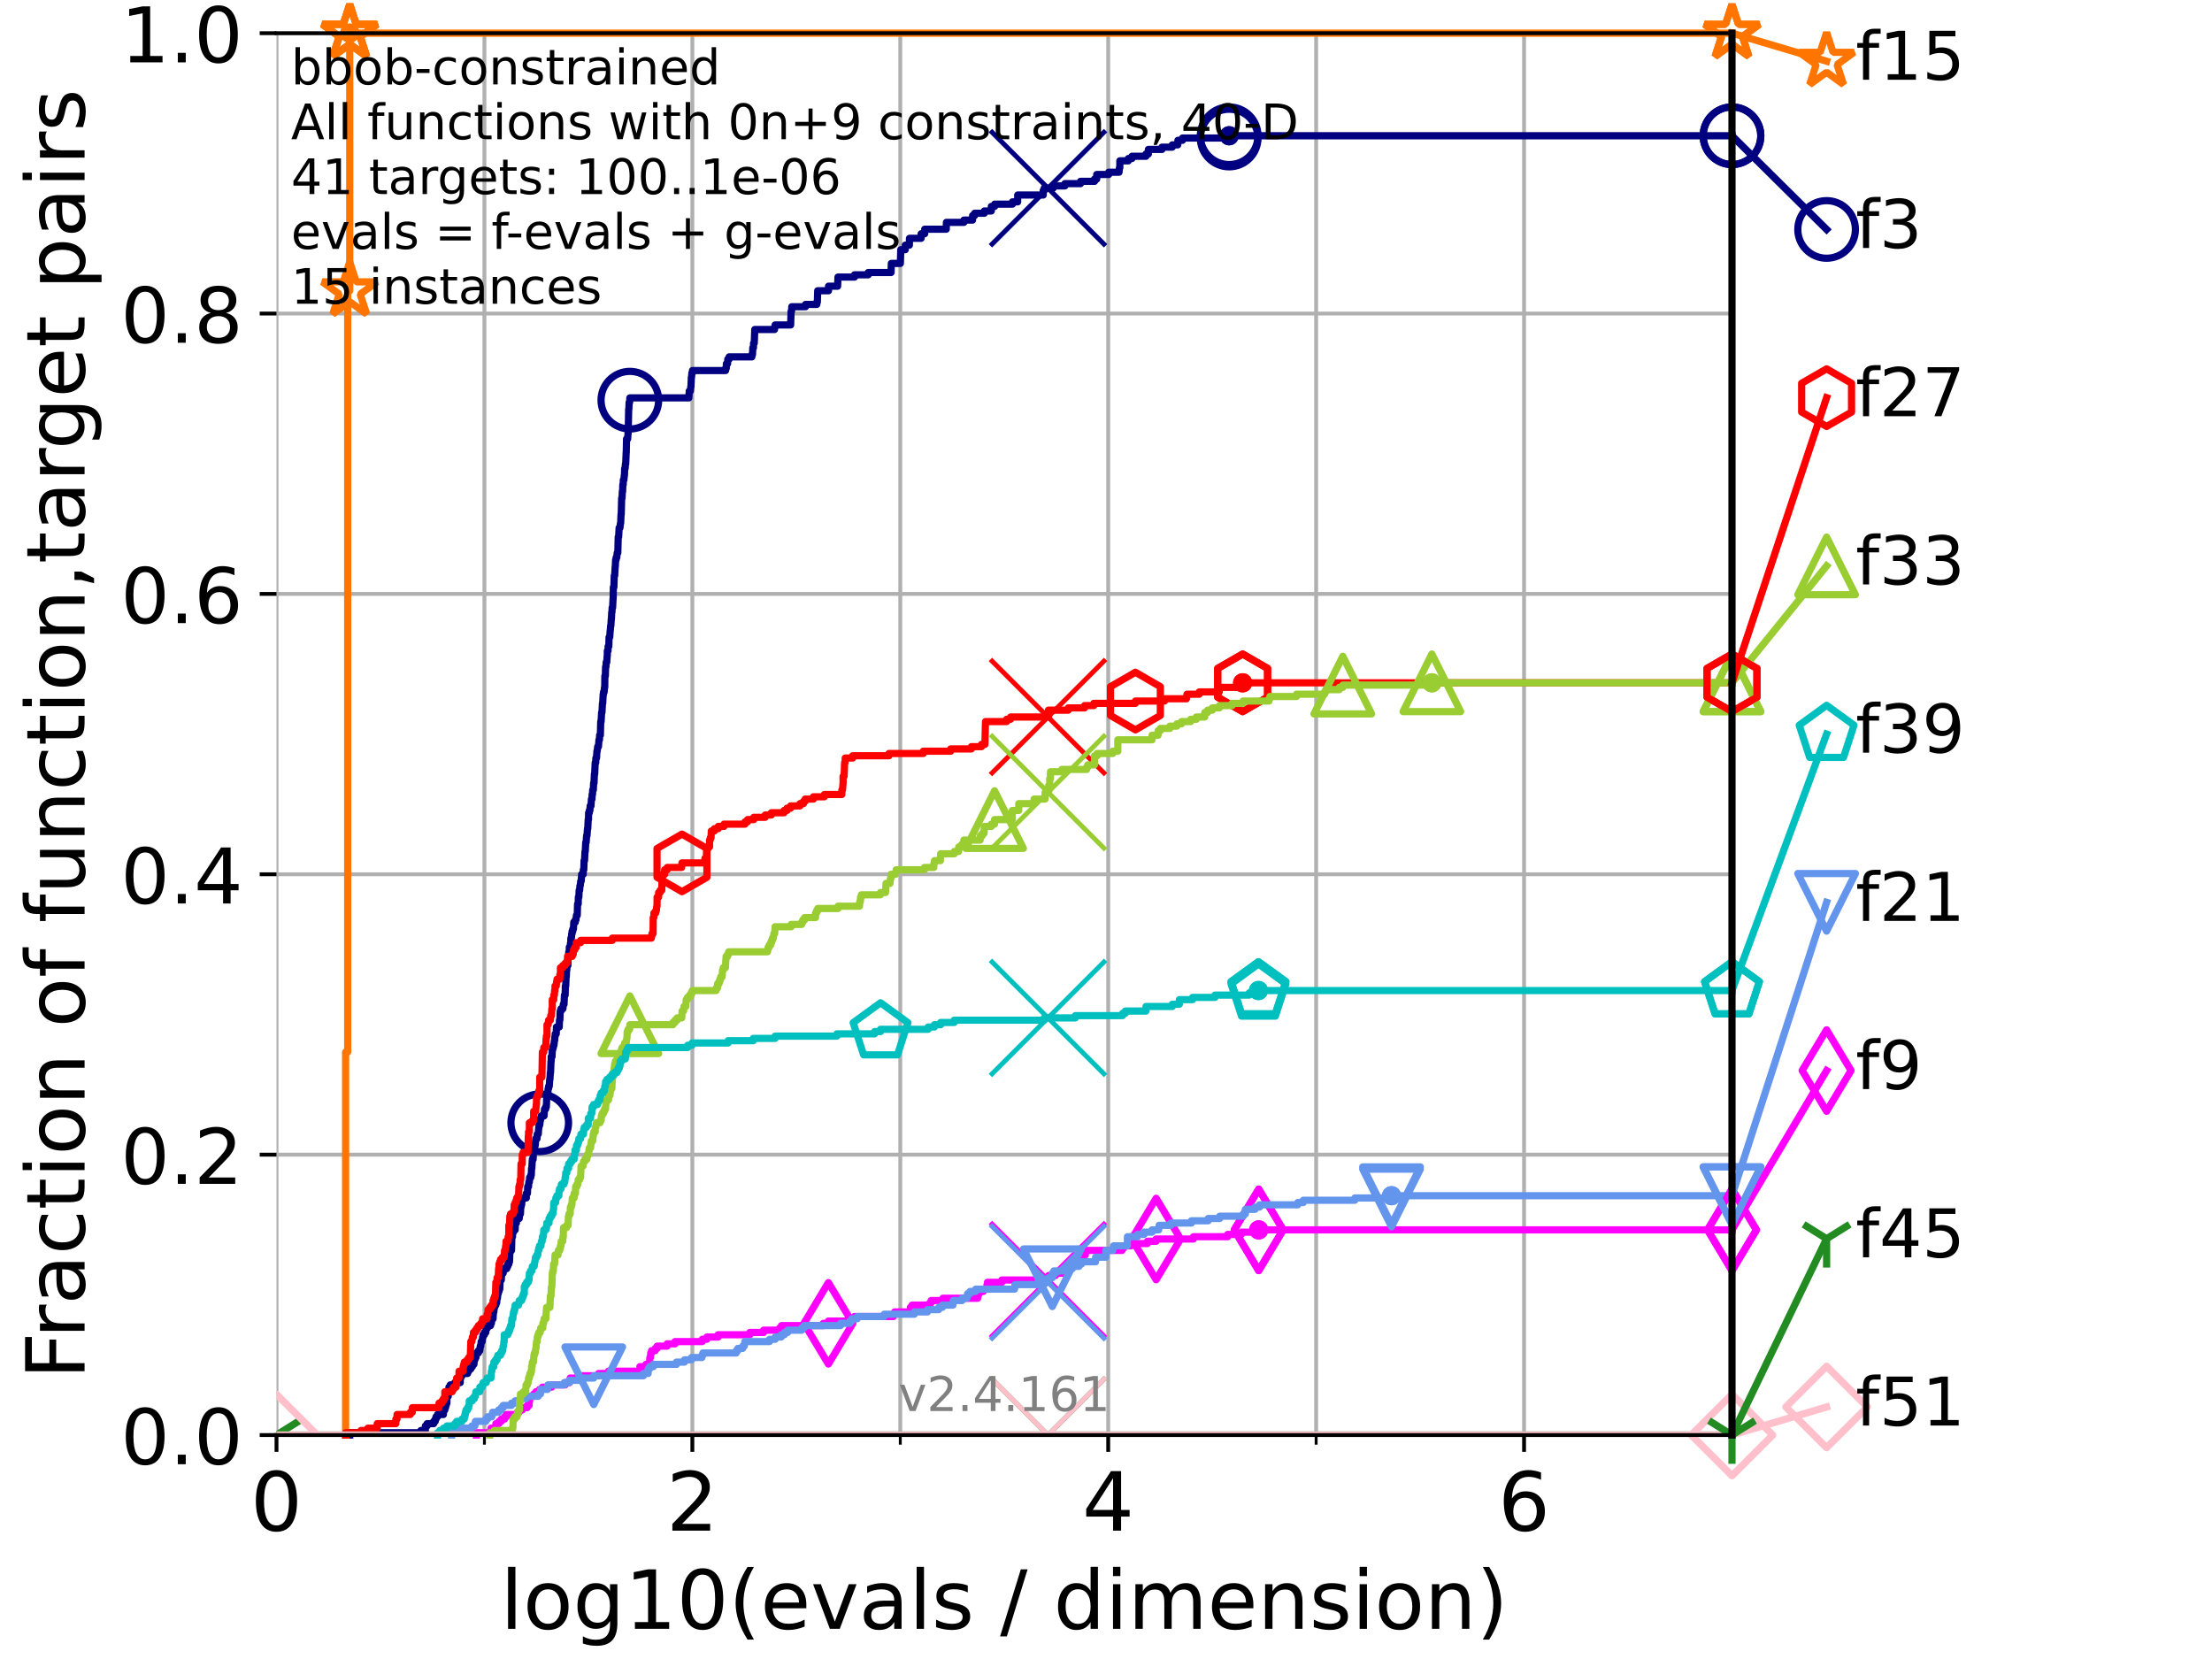 <?xml version="1.0" encoding="utf-8" standalone="no"?>
<!DOCTYPE svg PUBLIC "-//W3C//DTD SVG 1.1//EN"
  "http://www.w3.org/Graphics/SVG/1.1/DTD/svg11.dtd">
<!-- Created with matplotlib (https://matplotlib.org/) -->
<svg height="345.6pt" version="1.1" viewBox="0 0 460.8 345.6" width="460.8pt" xmlns="http://www.w3.org/2000/svg" xmlns:xlink="http://www.w3.org/1999/xlink">
 <defs>
  <style type="text/css">*{stroke-linecap:butt;stroke-linejoin:round;}</style>
 </defs>
 <g id="figure_1">
  <g id="patch_1">
   <path d="M 0 345.6 
L 460.8 345.6 
L 460.8 0 
L 0 0 
z
" style="fill:#ffffff;"/>
  </g>
  <g id="axes_1">
   <g id="patch_2">
    <path d="M 57.6 298.944 
L 360.806 298.944 
L 360.806 6.912 
L 57.6 6.912 
z
" style="fill:#ffffff;"/>
   </g>
   <g id="matplotlib.axis_1">
    <g id="xtick_1">
     <g id="line2d_1">
      <path clip-path="url(#p00b650d7bf)" d="M 57.6 298.944 
L 57.6 6.912 
" style="fill:none;stroke:#b0b0b0;stroke-linecap:square;stroke-width:0.8;"/>
     </g>
     <g id="line2d_2">
      <defs>
       <path d="M 0 0 
L 0 3.5 
" id="mcdae0962d5" style="stroke:#000000;stroke-width:0.8;"/>
      </defs>
      <g>
       <use style="stroke:#000000;stroke-width:0.8;" x="57.6" xlink:href="#mcdae0962d5" y="298.944"/>
      </g>
     </g>
     <g id="text_1">
      <!-- 0 -->
      <g transform="translate(52.192 318.861)scale(0.17 -0.17)">
       <defs>
        <path d="M 31.781 66.406 
Q 24.172 66.406 20.328 58.906 
Q 16.5 51.422 16.5 36.375 
Q 16.5 21.391 20.328 13.891 
Q 24.172 6.391 31.781 6.391 
Q 39.453 6.391 43.281 13.891 
Q 47.125 21.391 47.125 36.375 
Q 47.125 51.422 43.281 58.906 
Q 39.453 66.406 31.781 66.406 
z
M 31.781 74.219 
Q 44.047 74.219 50.516 64.516 
Q 56.984 54.828 56.984 36.375 
Q 56.984 17.969 50.516 8.266 
Q 44.047 -1.422 31.781 -1.422 
Q 19.531 -1.422 13.062 8.266 
Q 6.594 17.969 6.594 36.375 
Q 6.594 54.828 13.062 64.516 
Q 19.531 74.219 31.781 74.219 
z
" id="DejaVuSans-48"/>
       </defs>
       <use xlink:href="#DejaVuSans-48"/>
      </g>
     </g>
    </g>
    <g id="xtick_2">
     <g id="line2d_3">
      <path clip-path="url(#p00b650d7bf)" d="M 144.23 298.944 
L 144.23 6.912 
" style="fill:none;stroke:#b0b0b0;stroke-linecap:square;stroke-width:0.8;"/>
     </g>
     <g id="line2d_4">
      <g>
       <use style="stroke:#000000;stroke-width:0.8;" x="144.23" xlink:href="#mcdae0962d5" y="298.944"/>
      </g>
     </g>
     <g id="text_2">
      <!-- 2 -->
      <g transform="translate(138.822 318.861)scale(0.17 -0.17)">
       <defs>
        <path d="M 19.188 8.297 
L 53.609 8.297 
L 53.609 0 
L 7.328 0 
L 7.328 8.297 
Q 12.938 14.109 22.625 23.891 
Q 32.328 33.688 34.812 36.531 
Q 39.547 41.844 41.422 45.531 
Q 43.312 49.219 43.312 52.781 
Q 43.312 58.594 39.234 62.25 
Q 35.156 65.922 28.609 65.922 
Q 23.969 65.922 18.812 64.312 
Q 13.672 62.703 7.812 59.422 
L 7.812 69.391 
Q 13.766 71.781 18.938 73 
Q 24.125 74.219 28.422 74.219 
Q 39.75 74.219 46.484 68.547 
Q 53.219 62.891 53.219 53.422 
Q 53.219 48.922 51.531 44.891 
Q 49.859 40.875 45.406 35.406 
Q 44.188 33.984 37.641 27.219 
Q 31.109 20.453 19.188 8.297 
z
" id="DejaVuSans-50"/>
       </defs>
       <use xlink:href="#DejaVuSans-50"/>
      </g>
     </g>
    </g>
    <g id="xtick_3">
     <g id="line2d_5">
      <path clip-path="url(#p00b650d7bf)" d="M 230.861 298.944 
L 230.861 6.912 
" style="fill:none;stroke:#b0b0b0;stroke-linecap:square;stroke-width:0.8;"/>
     </g>
     <g id="line2d_6">
      <g>
       <use style="stroke:#000000;stroke-width:0.8;" x="230.861" xlink:href="#mcdae0962d5" y="298.944"/>
      </g>
     </g>
     <g id="text_3">
      <!-- 4 -->
      <g transform="translate(225.453 318.861)scale(0.17 -0.17)">
       <defs>
        <path d="M 37.797 64.312 
L 12.891 25.391 
L 37.797 25.391 
z
M 35.203 72.906 
L 47.609 72.906 
L 47.609 25.391 
L 58.016 25.391 
L 58.016 17.188 
L 47.609 17.188 
L 47.609 0 
L 37.797 0 
L 37.797 17.188 
L 4.891 17.188 
L 4.891 26.703 
z
" id="DejaVuSans-52"/>
       </defs>
       <use xlink:href="#DejaVuSans-52"/>
      </g>
     </g>
    </g>
    <g id="xtick_4">
     <g id="line2d_7">
      <path clip-path="url(#p00b650d7bf)" d="M 317.491 298.944 
L 317.491 6.912 
" style="fill:none;stroke:#b0b0b0;stroke-linecap:square;stroke-width:0.8;"/>
     </g>
     <g id="line2d_8">
      <g>
       <use style="stroke:#000000;stroke-width:0.8;" x="317.491" xlink:href="#mcdae0962d5" y="298.944"/>
      </g>
     </g>
     <g id="text_4">
      <!-- 6 -->
      <g transform="translate(312.083 318.861)scale(0.17 -0.17)">
       <defs>
        <path d="M 33.016 40.375 
Q 26.375 40.375 22.484 35.828 
Q 18.609 31.297 18.609 23.391 
Q 18.609 15.531 22.484 10.953 
Q 26.375 6.391 33.016 6.391 
Q 39.656 6.391 43.531 10.953 
Q 47.406 15.531 47.406 23.391 
Q 47.406 31.297 43.531 35.828 
Q 39.656 40.375 33.016 40.375 
z
M 52.594 71.297 
L 52.594 62.312 
Q 48.875 64.062 45.094 64.984 
Q 41.312 65.922 37.594 65.922 
Q 27.828 65.922 22.672 59.328 
Q 17.531 52.734 16.797 39.406 
Q 19.672 43.656 24.016 45.922 
Q 28.375 48.188 33.594 48.188 
Q 44.578 48.188 50.953 41.516 
Q 57.328 34.859 57.328 23.391 
Q 57.328 12.156 50.688 5.359 
Q 44.047 -1.422 33.016 -1.422 
Q 20.359 -1.422 13.672 8.266 
Q 6.984 17.969 6.984 36.375 
Q 6.984 53.656 15.188 63.938 
Q 23.391 74.219 37.203 74.219 
Q 40.922 74.219 44.703 73.484 
Q 48.484 72.75 52.594 71.297 
z
" id="DejaVuSans-54"/>
       </defs>
       <use xlink:href="#DejaVuSans-54"/>
      </g>
     </g>
    </g>
    <g id="xtick_5">
     <g id="line2d_9">
      <path clip-path="url(#p00b650d7bf)" d="M 100.915 298.944 
L 100.915 6.912 
" style="fill:none;stroke:#b0b0b0;stroke-linecap:square;stroke-width:0.8;"/>
     </g>
     <g id="line2d_10">
      <defs>
       <path d="M 0 0 
L 0 2 
" id="m011816a9af" style="stroke:#000000;stroke-width:0.6;"/>
      </defs>
      <g>
       <use style="stroke:#000000;stroke-width:0.6;" x="100.915" xlink:href="#m011816a9af" y="298.944"/>
      </g>
     </g>
    </g>
    <g id="xtick_6">
     <g id="line2d_11">
      <path clip-path="url(#p00b650d7bf)" d="M 187.546 298.944 
L 187.546 6.912 
" style="fill:none;stroke:#b0b0b0;stroke-linecap:square;stroke-width:0.8;"/>
     </g>
     <g id="line2d_12">
      <g>
       <use style="stroke:#000000;stroke-width:0.6;" x="187.546" xlink:href="#m011816a9af" y="298.944"/>
      </g>
     </g>
    </g>
    <g id="xtick_7">
     <g id="line2d_13">
      <path clip-path="url(#p00b650d7bf)" d="M 274.176 298.944 
L 274.176 6.912 
" style="fill:none;stroke:#b0b0b0;stroke-linecap:square;stroke-width:0.8;"/>
     </g>
     <g id="line2d_14">
      <g>
       <use style="stroke:#000000;stroke-width:0.6;" x="274.176" xlink:href="#m011816a9af" y="298.944"/>
      </g>
     </g>
    </g>
    <g id="xtick_8">
     <g id="line2d_15">
      <path clip-path="url(#p00b650d7bf)" d="M 360.806 298.944 
L 360.806 6.912 
" style="fill:none;stroke:#b0b0b0;stroke-linecap:square;stroke-width:0.8;"/>
     </g>
     <g id="line2d_16">
      <g>
       <use style="stroke:#000000;stroke-width:0.6;" x="360.806" xlink:href="#m011816a9af" y="298.944"/>
      </g>
     </g>
    </g>
    <g id="text_5">
     <!-- log10(evals / dimension) -->
     <g transform="translate(104.239 339.314)scale(0.17 -0.17)">
      <defs>
       <path d="M 9.422 75.984 
L 18.406 75.984 
L 18.406 0 
L 9.422 0 
z
" id="DejaVuSans-108"/>
       <path d="M 30.609 48.391 
Q 23.391 48.391 19.188 42.75 
Q 14.984 37.109 14.984 27.297 
Q 14.984 17.484 19.156 11.844 
Q 23.344 6.203 30.609 6.203 
Q 37.797 6.203 41.984 11.859 
Q 46.188 17.531 46.188 27.297 
Q 46.188 37.016 41.984 42.703 
Q 37.797 48.391 30.609 48.391 
z
M 30.609 56 
Q 42.328 56 49.016 48.375 
Q 55.719 40.766 55.719 27.297 
Q 55.719 13.875 49.016 6.219 
Q 42.328 -1.422 30.609 -1.422 
Q 18.844 -1.422 12.172 6.219 
Q 5.516 13.875 5.516 27.297 
Q 5.516 40.766 12.172 48.375 
Q 18.844 56 30.609 56 
z
" id="DejaVuSans-111"/>
       <path d="M 45.406 27.984 
Q 45.406 37.75 41.375 43.109 
Q 37.359 48.484 30.078 48.484 
Q 22.859 48.484 18.828 43.109 
Q 14.797 37.75 14.797 27.984 
Q 14.797 18.266 18.828 12.891 
Q 22.859 7.516 30.078 7.516 
Q 37.359 7.516 41.375 12.891 
Q 45.406 18.266 45.406 27.984 
z
M 54.391 6.781 
Q 54.391 -7.172 48.188 -13.984 
Q 42 -20.797 29.203 -20.797 
Q 24.469 -20.797 20.266 -20.094 
Q 16.062 -19.391 12.109 -17.922 
L 12.109 -9.188 
Q 16.062 -11.328 19.922 -12.344 
Q 23.781 -13.375 27.781 -13.375 
Q 36.625 -13.375 41.016 -8.766 
Q 45.406 -4.156 45.406 5.172 
L 45.406 9.625 
Q 42.625 4.781 38.281 2.391 
Q 33.938 0 27.875 0 
Q 17.828 0 11.672 7.656 
Q 5.516 15.328 5.516 27.984 
Q 5.516 40.672 11.672 48.328 
Q 17.828 56 27.875 56 
Q 33.938 56 38.281 53.609 
Q 42.625 51.219 45.406 46.391 
L 45.406 54.688 
L 54.391 54.688 
z
" id="DejaVuSans-103"/>
       <path d="M 12.406 8.297 
L 28.516 8.297 
L 28.516 63.922 
L 10.984 60.406 
L 10.984 69.391 
L 28.422 72.906 
L 38.281 72.906 
L 38.281 8.297 
L 54.391 8.297 
L 54.391 0 
L 12.406 0 
z
" id="DejaVuSans-49"/>
       <path d="M 31 75.875 
Q 24.469 64.656 21.281 53.656 
Q 18.109 42.672 18.109 31.391 
Q 18.109 20.125 21.312 9.062 
Q 24.516 -2 31 -13.188 
L 23.188 -13.188 
Q 15.875 -1.703 12.234 9.375 
Q 8.594 20.453 8.594 31.391 
Q 8.594 42.281 12.203 53.312 
Q 15.828 64.359 23.188 75.875 
z
" id="DejaVuSans-40"/>
       <path d="M 56.203 29.594 
L 56.203 25.203 
L 14.891 25.203 
Q 15.484 15.922 20.484 11.062 
Q 25.484 6.203 34.422 6.203 
Q 39.594 6.203 44.453 7.469 
Q 49.312 8.734 54.109 11.281 
L 54.109 2.781 
Q 49.266 0.734 44.188 -0.344 
Q 39.109 -1.422 33.891 -1.422 
Q 20.797 -1.422 13.156 6.188 
Q 5.516 13.812 5.516 26.812 
Q 5.516 40.234 12.766 48.109 
Q 20.016 56 32.328 56 
Q 43.359 56 49.781 48.891 
Q 56.203 41.797 56.203 29.594 
z
M 47.219 32.234 
Q 47.125 39.594 43.094 43.984 
Q 39.062 48.391 32.422 48.391 
Q 24.906 48.391 20.391 44.141 
Q 15.875 39.891 15.188 32.172 
z
" id="DejaVuSans-101"/>
       <path d="M 2.984 54.688 
L 12.5 54.688 
L 29.594 8.797 
L 46.688 54.688 
L 56.203 54.688 
L 35.688 0 
L 23.484 0 
z
" id="DejaVuSans-118"/>
       <path d="M 34.281 27.484 
Q 23.391 27.484 19.188 25 
Q 14.984 22.516 14.984 16.5 
Q 14.984 11.719 18.141 8.906 
Q 21.297 6.109 26.703 6.109 
Q 34.188 6.109 38.703 11.406 
Q 43.219 16.703 43.219 25.484 
L 43.219 27.484 
z
M 52.203 31.203 
L 52.203 0 
L 43.219 0 
L 43.219 8.297 
Q 40.141 3.328 35.547 0.953 
Q 30.953 -1.422 24.312 -1.422 
Q 15.922 -1.422 10.953 3.297 
Q 6 8.016 6 15.922 
Q 6 25.141 12.172 29.828 
Q 18.359 34.516 30.609 34.516 
L 43.219 34.516 
L 43.219 35.406 
Q 43.219 41.609 39.141 45 
Q 35.062 48.391 27.688 48.391 
Q 23 48.391 18.547 47.266 
Q 14.109 46.141 10.016 43.891 
L 10.016 52.203 
Q 14.938 54.109 19.578 55.047 
Q 24.219 56 28.609 56 
Q 40.484 56 46.344 49.844 
Q 52.203 43.703 52.203 31.203 
z
" id="DejaVuSans-97"/>
       <path d="M 44.281 53.078 
L 44.281 44.578 
Q 40.484 46.531 36.375 47.5 
Q 32.281 48.484 27.875 48.484 
Q 21.188 48.484 17.844 46.438 
Q 14.5 44.391 14.5 40.281 
Q 14.5 37.156 16.891 35.375 
Q 19.281 33.594 26.516 31.984 
L 29.594 31.297 
Q 39.156 29.25 43.188 25.516 
Q 47.219 21.781 47.219 15.094 
Q 47.219 7.469 41.188 3.016 
Q 35.156 -1.422 24.609 -1.422 
Q 20.219 -1.422 15.453 -0.562 
Q 10.688 0.297 5.422 2 
L 5.422 11.281 
Q 10.406 8.688 15.234 7.391 
Q 20.062 6.109 24.812 6.109 
Q 31.156 6.109 34.562 8.281 
Q 37.984 10.453 37.984 14.406 
Q 37.984 18.062 35.516 20.016 
Q 33.062 21.969 24.703 23.781 
L 21.578 24.516 
Q 13.234 26.266 9.516 29.906 
Q 5.812 33.547 5.812 39.891 
Q 5.812 47.609 11.281 51.797 
Q 16.75 56 26.812 56 
Q 31.781 56 36.172 55.266 
Q 40.578 54.547 44.281 53.078 
z
" id="DejaVuSans-115"/>
       <path id="DejaVuSans-32"/>
       <path d="M 25.391 72.906 
L 33.688 72.906 
L 8.297 -9.281 
L 0 -9.281 
z
" id="DejaVuSans-47"/>
       <path d="M 45.406 46.391 
L 45.406 75.984 
L 54.391 75.984 
L 54.391 0 
L 45.406 0 
L 45.406 8.203 
Q 42.578 3.328 38.25 0.953 
Q 33.938 -1.422 27.875 -1.422 
Q 17.969 -1.422 11.734 6.484 
Q 5.516 14.406 5.516 27.297 
Q 5.516 40.188 11.734 48.094 
Q 17.969 56 27.875 56 
Q 33.938 56 38.25 53.625 
Q 42.578 51.266 45.406 46.391 
z
M 14.797 27.297 
Q 14.797 17.391 18.875 11.75 
Q 22.953 6.109 30.078 6.109 
Q 37.203 6.109 41.297 11.75 
Q 45.406 17.391 45.406 27.297 
Q 45.406 37.203 41.297 42.844 
Q 37.203 48.484 30.078 48.484 
Q 22.953 48.484 18.875 42.844 
Q 14.797 37.203 14.797 27.297 
z
" id="DejaVuSans-100"/>
       <path d="M 9.422 54.688 
L 18.406 54.688 
L 18.406 0 
L 9.422 0 
z
M 9.422 75.984 
L 18.406 75.984 
L 18.406 64.594 
L 9.422 64.594 
z
" id="DejaVuSans-105"/>
       <path d="M 52 44.188 
Q 55.375 50.25 60.062 53.125 
Q 64.75 56 71.094 56 
Q 79.641 56 84.281 50.016 
Q 88.922 44.047 88.922 33.016 
L 88.922 0 
L 79.891 0 
L 79.891 32.719 
Q 79.891 40.578 77.094 44.375 
Q 74.312 48.188 68.609 48.188 
Q 61.625 48.188 57.562 43.547 
Q 53.516 38.922 53.516 30.906 
L 53.516 0 
L 44.484 0 
L 44.484 32.719 
Q 44.484 40.625 41.703 44.406 
Q 38.922 48.188 33.109 48.188 
Q 26.219 48.188 22.156 43.531 
Q 18.109 38.875 18.109 30.906 
L 18.109 0 
L 9.078 0 
L 9.078 54.688 
L 18.109 54.688 
L 18.109 46.188 
Q 21.188 51.219 25.484 53.609 
Q 29.781 56 35.688 56 
Q 41.656 56 45.828 52.969 
Q 50 49.953 52 44.188 
z
" id="DejaVuSans-109"/>
       <path d="M 54.891 33.016 
L 54.891 0 
L 45.906 0 
L 45.906 32.719 
Q 45.906 40.484 42.875 44.328 
Q 39.844 48.188 33.797 48.188 
Q 26.516 48.188 22.312 43.547 
Q 18.109 38.922 18.109 30.906 
L 18.109 0 
L 9.078 0 
L 9.078 54.688 
L 18.109 54.688 
L 18.109 46.188 
Q 21.344 51.125 25.703 53.562 
Q 30.078 56 35.797 56 
Q 45.219 56 50.047 50.172 
Q 54.891 44.344 54.891 33.016 
z
" id="DejaVuSans-110"/>
       <path d="M 8.016 75.875 
L 15.828 75.875 
Q 23.141 64.359 26.781 53.312 
Q 30.422 42.281 30.422 31.391 
Q 30.422 20.453 26.781 9.375 
Q 23.141 -1.703 15.828 -13.188 
L 8.016 -13.188 
Q 14.5 -2 17.703 9.062 
Q 20.906 20.125 20.906 31.391 
Q 20.906 42.672 17.703 53.656 
Q 14.5 64.656 8.016 75.875 
z
" id="DejaVuSans-41"/>
      </defs>
      <use xlink:href="#DejaVuSans-108"/>
      <use x="27.783" xlink:href="#DejaVuSans-111"/>
      <use x="88.965" xlink:href="#DejaVuSans-103"/>
      <use x="152.441" xlink:href="#DejaVuSans-49"/>
      <use x="216.064" xlink:href="#DejaVuSans-48"/>
      <use x="279.688" xlink:href="#DejaVuSans-40"/>
      <use x="318.701" xlink:href="#DejaVuSans-101"/>
      <use x="380.225" xlink:href="#DejaVuSans-118"/>
      <use x="439.404" xlink:href="#DejaVuSans-97"/>
      <use x="500.684" xlink:href="#DejaVuSans-108"/>
      <use x="528.467" xlink:href="#DejaVuSans-115"/>
      <use x="580.566" xlink:href="#DejaVuSans-32"/>
      <use x="612.354" xlink:href="#DejaVuSans-47"/>
      <use x="646.045" xlink:href="#DejaVuSans-32"/>
      <use x="677.832" xlink:href="#DejaVuSans-100"/>
      <use x="741.309" xlink:href="#DejaVuSans-105"/>
      <use x="769.092" xlink:href="#DejaVuSans-109"/>
      <use x="866.504" xlink:href="#DejaVuSans-101"/>
      <use x="928.027" xlink:href="#DejaVuSans-110"/>
      <use x="991.406" xlink:href="#DejaVuSans-115"/>
      <use x="1043.506" xlink:href="#DejaVuSans-105"/>
      <use x="1071.289" xlink:href="#DejaVuSans-111"/>
      <use x="1132.471" xlink:href="#DejaVuSans-110"/>
      <use x="1195.85" xlink:href="#DejaVuSans-41"/>
     </g>
    </g>
   </g>
   <g id="matplotlib.axis_2">
    <g id="ytick_1">
     <g id="line2d_17">
      <path clip-path="url(#p00b650d7bf)" d="M 57.6 298.944 
L 360.806 298.944 
" style="fill:none;stroke:#b0b0b0;stroke-linecap:square;stroke-width:0.8;"/>
     </g>
     <g id="line2d_18">
      <defs>
       <path d="M 0 0 
L -3.5 0 
" id="m599f2d5df9" style="stroke:#000000;stroke-width:0.8;"/>
      </defs>
      <g>
       <use style="stroke:#000000;stroke-width:0.8;" x="57.6" xlink:href="#m599f2d5df9" y="298.944"/>
      </g>
     </g>
     <g id="text_6">
      <!-- 0.0 -->
      <g transform="translate(25.155 305.023)scale(0.16 -0.16)">
       <defs>
        <path d="M 10.688 12.406 
L 21 12.406 
L 21 0 
L 10.688 0 
z
" id="DejaVuSans-46"/>
       </defs>
       <use xlink:href="#DejaVuSans-48"/>
       <use x="63.623" xlink:href="#DejaVuSans-46"/>
       <use x="95.41" xlink:href="#DejaVuSans-48"/>
      </g>
     </g>
    </g>
    <g id="ytick_2">
     <g id="line2d_19">
      <path clip-path="url(#p00b650d7bf)" d="M 57.6 240.538 
L 360.806 240.538 
" style="fill:none;stroke:#b0b0b0;stroke-linecap:square;stroke-width:0.8;"/>
     </g>
     <g id="line2d_20">
      <g>
       <use style="stroke:#000000;stroke-width:0.8;" x="57.6" xlink:href="#m599f2d5df9" y="240.538"/>
      </g>
     </g>
     <g id="text_7">
      <!-- 0.2 -->
      <g transform="translate(25.155 246.616)scale(0.16 -0.16)">
       <use xlink:href="#DejaVuSans-48"/>
       <use x="63.623" xlink:href="#DejaVuSans-46"/>
       <use x="95.41" xlink:href="#DejaVuSans-50"/>
      </g>
     </g>
    </g>
    <g id="ytick_3">
     <g id="line2d_21">
      <path clip-path="url(#p00b650d7bf)" d="M 57.6 182.131 
L 360.806 182.131 
" style="fill:none;stroke:#b0b0b0;stroke-linecap:square;stroke-width:0.8;"/>
     </g>
     <g id="line2d_22">
      <g>
       <use style="stroke:#000000;stroke-width:0.8;" x="57.6" xlink:href="#m599f2d5df9" y="182.131"/>
      </g>
     </g>
     <g id="text_8">
      <!-- 0.4 -->
      <g transform="translate(25.155 188.21)scale(0.16 -0.16)">
       <use xlink:href="#DejaVuSans-48"/>
       <use x="63.623" xlink:href="#DejaVuSans-46"/>
       <use x="95.41" xlink:href="#DejaVuSans-52"/>
      </g>
     </g>
    </g>
    <g id="ytick_4">
     <g id="line2d_23">
      <path clip-path="url(#p00b650d7bf)" d="M 57.6 123.725 
L 360.806 123.725 
" style="fill:none;stroke:#b0b0b0;stroke-linecap:square;stroke-width:0.8;"/>
     </g>
     <g id="line2d_24">
      <g>
       <use style="stroke:#000000;stroke-width:0.8;" x="57.6" xlink:href="#m599f2d5df9" y="123.725"/>
      </g>
     </g>
     <g id="text_9">
      <!-- 0.6 -->
      <g transform="translate(25.155 129.804)scale(0.16 -0.16)">
       <use xlink:href="#DejaVuSans-48"/>
       <use x="63.623" xlink:href="#DejaVuSans-46"/>
       <use x="95.41" xlink:href="#DejaVuSans-54"/>
      </g>
     </g>
    </g>
    <g id="ytick_5">
     <g id="line2d_25">
      <path clip-path="url(#p00b650d7bf)" d="M 57.6 65.318 
L 360.806 65.318 
" style="fill:none;stroke:#b0b0b0;stroke-linecap:square;stroke-width:0.8;"/>
     </g>
     <g id="line2d_26">
      <g>
       <use style="stroke:#000000;stroke-width:0.8;" x="57.6" xlink:href="#m599f2d5df9" y="65.318"/>
      </g>
     </g>
     <g id="text_10">
      <!-- 0.8 -->
      <g transform="translate(25.155 71.397)scale(0.16 -0.16)">
       <defs>
        <path d="M 31.781 34.625 
Q 24.75 34.625 20.719 30.859 
Q 16.703 27.094 16.703 20.516 
Q 16.703 13.922 20.719 10.156 
Q 24.75 6.391 31.781 6.391 
Q 38.812 6.391 42.859 10.172 
Q 46.922 13.969 46.922 20.516 
Q 46.922 27.094 42.891 30.859 
Q 38.875 34.625 31.781 34.625 
z
M 21.922 38.812 
Q 15.578 40.375 12.031 44.719 
Q 8.5 49.078 8.5 55.328 
Q 8.5 64.062 14.719 69.141 
Q 20.953 74.219 31.781 74.219 
Q 42.672 74.219 48.875 69.141 
Q 55.078 64.062 55.078 55.328 
Q 55.078 49.078 51.531 44.719 
Q 48 40.375 41.703 38.812 
Q 48.828 37.156 52.797 32.312 
Q 56.781 27.484 56.781 20.516 
Q 56.781 9.906 50.312 4.234 
Q 43.844 -1.422 31.781 -1.422 
Q 19.734 -1.422 13.25 4.234 
Q 6.781 9.906 6.781 20.516 
Q 6.781 27.484 10.781 32.312 
Q 14.797 37.156 21.922 38.812 
z
M 18.312 54.391 
Q 18.312 48.734 21.844 45.562 
Q 25.391 42.391 31.781 42.391 
Q 38.141 42.391 41.719 45.562 
Q 45.312 48.734 45.312 54.391 
Q 45.312 60.062 41.719 63.234 
Q 38.141 66.406 31.781 66.406 
Q 25.391 66.406 21.844 63.234 
Q 18.312 60.062 18.312 54.391 
z
" id="DejaVuSans-56"/>
       </defs>
       <use xlink:href="#DejaVuSans-48"/>
       <use x="63.623" xlink:href="#DejaVuSans-46"/>
       <use x="95.41" xlink:href="#DejaVuSans-56"/>
      </g>
     </g>
    </g>
    <g id="ytick_6">
     <g id="line2d_27">
      <path clip-path="url(#p00b650d7bf)" d="M 57.6 6.912 
L 360.806 6.912 
" style="fill:none;stroke:#b0b0b0;stroke-linecap:square;stroke-width:0.8;"/>
     </g>
     <g id="line2d_28">
      <g>
       <use style="stroke:#000000;stroke-width:0.8;" x="57.6" xlink:href="#m599f2d5df9" y="6.912"/>
      </g>
     </g>
     <g id="text_11">
      <!-- 1.0 -->
      <g transform="translate(25.155 12.991)scale(0.16 -0.16)">
       <use xlink:href="#DejaVuSans-49"/>
       <use x="63.623" xlink:href="#DejaVuSans-46"/>
       <use x="95.41" xlink:href="#DejaVuSans-48"/>
      </g>
     </g>
    </g>
    <g id="text_12">
     <!-- Fraction of function,target pairs -->
     <g transform="translate(17.62 287.313)rotate(-90)scale(0.17 -0.17)">
      <defs>
       <path d="M 9.812 72.906 
L 51.703 72.906 
L 51.703 64.594 
L 19.672 64.594 
L 19.672 43.109 
L 48.578 43.109 
L 48.578 34.812 
L 19.672 34.812 
L 19.672 0 
L 9.812 0 
z
" id="DejaVuSans-70"/>
       <path d="M 41.109 46.297 
Q 39.594 47.172 37.812 47.578 
Q 36.031 48 33.891 48 
Q 26.266 48 22.188 43.047 
Q 18.109 38.094 18.109 28.812 
L 18.109 0 
L 9.078 0 
L 9.078 54.688 
L 18.109 54.688 
L 18.109 46.188 
Q 20.953 51.172 25.484 53.578 
Q 30.031 56 36.531 56 
Q 37.453 56 38.578 55.875 
Q 39.703 55.766 41.062 55.516 
z
" id="DejaVuSans-114"/>
       <path d="M 48.781 52.594 
L 48.781 44.188 
Q 44.969 46.297 41.141 47.344 
Q 37.312 48.391 33.406 48.391 
Q 24.656 48.391 19.812 42.844 
Q 14.984 37.312 14.984 27.297 
Q 14.984 17.281 19.812 11.734 
Q 24.656 6.203 33.406 6.203 
Q 37.312 6.203 41.141 7.25 
Q 44.969 8.297 48.781 10.406 
L 48.781 2.094 
Q 45.016 0.344 40.984 -0.531 
Q 36.969 -1.422 32.422 -1.422 
Q 20.062 -1.422 12.781 6.344 
Q 5.516 14.109 5.516 27.297 
Q 5.516 40.672 12.859 48.328 
Q 20.219 56 33.016 56 
Q 37.156 56 41.109 55.141 
Q 45.062 54.297 48.781 52.594 
z
" id="DejaVuSans-99"/>
       <path d="M 18.312 70.219 
L 18.312 54.688 
L 36.812 54.688 
L 36.812 47.703 
L 18.312 47.703 
L 18.312 18.016 
Q 18.312 11.328 20.141 9.422 
Q 21.969 7.516 27.594 7.516 
L 36.812 7.516 
L 36.812 0 
L 27.594 0 
Q 17.188 0 13.234 3.875 
Q 9.281 7.766 9.281 18.016 
L 9.281 47.703 
L 2.688 47.703 
L 2.688 54.688 
L 9.281 54.688 
L 9.281 70.219 
z
" id="DejaVuSans-116"/>
       <path d="M 37.109 75.984 
L 37.109 68.5 
L 28.516 68.5 
Q 23.688 68.5 21.797 66.547 
Q 19.922 64.594 19.922 59.516 
L 19.922 54.688 
L 34.719 54.688 
L 34.719 47.703 
L 19.922 47.703 
L 19.922 0 
L 10.891 0 
L 10.891 47.703 
L 2.297 47.703 
L 2.297 54.688 
L 10.891 54.688 
L 10.891 58.5 
Q 10.891 67.625 15.141 71.797 
Q 19.391 75.984 28.609 75.984 
z
" id="DejaVuSans-102"/>
       <path d="M 8.5 21.578 
L 8.5 54.688 
L 17.484 54.688 
L 17.484 21.922 
Q 17.484 14.156 20.5 10.266 
Q 23.531 6.391 29.594 6.391 
Q 36.859 6.391 41.078 11.031 
Q 45.312 15.672 45.312 23.688 
L 45.312 54.688 
L 54.297 54.688 
L 54.297 0 
L 45.312 0 
L 45.312 8.406 
Q 42.047 3.422 37.719 1 
Q 33.406 -1.422 27.688 -1.422 
Q 18.266 -1.422 13.375 4.438 
Q 8.5 10.297 8.5 21.578 
z
M 31.109 56 
z
" id="DejaVuSans-117"/>
       <path d="M 11.719 12.406 
L 22.016 12.406 
L 22.016 4 
L 14.016 -11.625 
L 7.719 -11.625 
L 11.719 4 
z
" id="DejaVuSans-44"/>
       <path d="M 18.109 8.203 
L 18.109 -20.797 
L 9.078 -20.797 
L 9.078 54.688 
L 18.109 54.688 
L 18.109 46.391 
Q 20.953 51.266 25.266 53.625 
Q 29.594 56 35.594 56 
Q 45.562 56 51.781 48.094 
Q 58.016 40.188 58.016 27.297 
Q 58.016 14.406 51.781 6.484 
Q 45.562 -1.422 35.594 -1.422 
Q 29.594 -1.422 25.266 0.953 
Q 20.953 3.328 18.109 8.203 
z
M 48.688 27.297 
Q 48.688 37.203 44.609 42.844 
Q 40.531 48.484 33.406 48.484 
Q 26.266 48.484 22.188 42.844 
Q 18.109 37.203 18.109 27.297 
Q 18.109 17.391 22.188 11.75 
Q 26.266 6.109 33.406 6.109 
Q 40.531 6.109 44.609 11.75 
Q 48.688 17.391 48.688 27.297 
z
" id="DejaVuSans-112"/>
      </defs>
      <use xlink:href="#DejaVuSans-70"/>
      <use x="50.27" xlink:href="#DejaVuSans-114"/>
      <use x="91.383" xlink:href="#DejaVuSans-97"/>
      <use x="152.662" xlink:href="#DejaVuSans-99"/>
      <use x="207.643" xlink:href="#DejaVuSans-116"/>
      <use x="246.852" xlink:href="#DejaVuSans-105"/>
      <use x="274.635" xlink:href="#DejaVuSans-111"/>
      <use x="335.816" xlink:href="#DejaVuSans-110"/>
      <use x="399.195" xlink:href="#DejaVuSans-32"/>
      <use x="430.982" xlink:href="#DejaVuSans-111"/>
      <use x="492.164" xlink:href="#DejaVuSans-102"/>
      <use x="527.369" xlink:href="#DejaVuSans-32"/>
      <use x="559.156" xlink:href="#DejaVuSans-102"/>
      <use x="594.361" xlink:href="#DejaVuSans-117"/>
      <use x="657.74" xlink:href="#DejaVuSans-110"/>
      <use x="721.119" xlink:href="#DejaVuSans-99"/>
      <use x="776.1" xlink:href="#DejaVuSans-116"/>
      <use x="815.309" xlink:href="#DejaVuSans-105"/>
      <use x="843.092" xlink:href="#DejaVuSans-111"/>
      <use x="904.273" xlink:href="#DejaVuSans-110"/>
      <use x="967.652" xlink:href="#DejaVuSans-44"/>
      <use x="999.439" xlink:href="#DejaVuSans-116"/>
      <use x="1038.648" xlink:href="#DejaVuSans-97"/>
      <use x="1099.928" xlink:href="#DejaVuSans-114"/>
      <use x="1139.291" xlink:href="#DejaVuSans-103"/>
      <use x="1202.768" xlink:href="#DejaVuSans-101"/>
      <use x="1264.291" xlink:href="#DejaVuSans-116"/>
      <use x="1303.5" xlink:href="#DejaVuSans-32"/>
      <use x="1335.287" xlink:href="#DejaVuSans-112"/>
      <use x="1398.764" xlink:href="#DejaVuSans-97"/>
      <use x="1460.043" xlink:href="#DejaVuSans-105"/>
      <use x="1487.826" xlink:href="#DejaVuSans-114"/>
      <use x="1528.939" xlink:href="#DejaVuSans-115"/>
     </g>
    </g>
   </g>
   <g id="line2d_29">
    <defs>
     <path d="M 0 1.5 
C 0.398 1.5 0.779 1.342 1.061 1.061 
C 1.342 0.779 1.5 0.398 1.5 0 
C 1.5 -0.398 1.342 -0.779 1.061 -1.061 
C 0.779 -1.342 0.398 -1.5 0 -1.5 
C -0.398 -1.5 -0.779 -1.342 -1.061 -1.061 
C -1.342 -0.779 -1.5 -0.398 -1.5 0 
C -1.5 0.398 -1.342 0.779 -1.061 1.061 
C -0.779 1.342 -0.398 1.5 0 1.5 
z
" id="m8a3593c2a4" style="stroke:#000080;"/>
    </defs>
    <g>
     <use style="fill:#000080;stroke:#000080;" x="256.055" xlink:href="#m8a3593c2a4" y="28.28"/>
     <use style="fill:#000080;stroke:#000080;" x="256.055" xlink:href="#m8a3593c2a4" y="28.28"/>
    </g>
   </g>
   <g id="line2d_30">
    <path d="M 72.855 298.944 
L 72.855 298.469 
L 87.687 298.469 
L 87.687 297.994 
L 88.614 297.994 
L 88.614 297.045 
L 88.972 297.045 
L 88.972 296.57 
L 90.341 296.57 
L 90.341 296.095 
L 90.668 296.095 
L 90.668 295.62 
L 90.83 295.62 
L 90.83 295.145 
L 91.148 295.145 
L 91.148 294.67 
L 92.372 294.67 
L 92.372 293.721 
L 92.666 293.721 
L 92.666 293.246 
L 92.812 293.246 
L 92.812 292.771 
L 92.956 292.771 
L 92.956 292.296 
L 93.099 292.296 
L 93.099 290.872 
L 93.382 290.872 
L 93.382 289.922 
L 93.521 289.922 
L 93.521 288.972 
L 93.798 288.972 
L 93.798 288.497 
L 94.736 288.497 
L 94.736 288.022 
L 95.876 288.022 
L 95.876 287.073 
L 95.999 287.073 
L 95.999 286.598 
L 96.241 286.598 
L 96.241 286.123 
L 97.41 286.123 
L 97.41 285.648 
L 97.635 285.648 
L 97.635 285.173 
L 98.078 285.173 
L 98.078 284.699 
L 98.403 284.699 
L 98.403 284.224 
L 98.723 284.224 
L 98.828 283.274 
L 98.933 283.274 
L 98.933 282.799 
L 99.141 282.799 
L 99.244 281.849 
L 99.651 281.849 
L 99.651 281.375 
L 99.95 281.375 
L 100.049 280.425 
L 100.147 280.425 
L 100.245 279.475 
L 100.439 279.475 
L 100.535 278.526 
L 100.631 278.526 
L 100.631 278.051 
L 100.915 278.051 
L 100.915 277.576 
L 101.195 277.576 
L 101.288 276.626 
L 101.562 276.626 
L 101.562 276.151 
L 102.188 276.151 
L 102.188 275.676 
L 102.363 275.676 
L 102.45 274.727 
L 102.708 274.727 
L 102.793 273.302 
L 102.878 273.302 
L 102.963 272.352 
L 103.047 272.352 
L 103.047 271.878 
L 103.297 271.878 
L 103.297 271.403 
L 103.462 271.403 
L 103.544 270.453 
L 103.626 270.453 
L 103.707 269.503 
L 103.788 269.503 
L 103.788 269.029 
L 103.949 269.029 
L 103.949 268.554 
L 104.108 268.554 
L 104.188 266.654 
L 104.423 266.654 
L 104.501 265.23 
L 104.809 265.23 
L 104.809 264.755 
L 104.962 264.755 
L 104.962 264.28 
L 105.559 264.28 
L 105.559 263.805 
L 105.778 263.805 
L 105.778 263.33 
L 105.995 263.33 
L 105.995 262.855 
L 106.138 262.855 
L 106.209 260.956 
L 106.28 260.956 
L 106.28 260.481 
L 106.561 260.481 
L 106.63 257.632 
L 106.768 257.632 
L 106.768 256.682 
L 106.974 256.682 
L 106.974 256.208 
L 107.312 256.208 
L 107.379 254.783 
L 107.578 254.783 
L 107.578 253.833 
L 108.163 253.833 
L 108.226 252.884 
L 108.417 252.884 
L 108.48 251.459 
L 108.543 251.459 
L 108.543 250.984 
L 108.668 250.984 
L 108.73 250.035 
L 108.854 250.035 
L 108.854 249.56 
L 109.639 249.56 
L 109.639 248.61 
L 109.874 248.61 
L 109.932 247.185 
L 110.106 247.185 
L 110.164 246.236 
L 110.278 246.236 
L 110.336 245.286 
L 110.562 245.286 
L 110.562 244.811 
L 110.675 244.811 
L 110.73 243.387 
L 110.786 243.387 
L 110.897 241.487 
L 111.062 241.487 
L 111.117 240.063 
L 111.226 240.063 
L 111.335 238.638 
L 111.496 238.638 
L 111.603 237.214 
L 111.868 237.214 
L 111.92 236.264 
L 112.128 236.264 
L 112.232 234.839 
L 112.283 234.839 
L 112.283 234.365 
L 112.437 234.365 
L 112.539 233.415 
L 112.589 233.415 
L 112.589 232.94 
L 112.74 232.94 
L 112.74 232.465 
L 113.333 232.465 
L 113.43 231.041 
L 113.67 231.041 
L 113.67 230.566 
L 113.813 230.566 
L 113.907 228.192 
L 114.095 228.192 
L 114.188 226.767 
L 114.281 226.767 
L 114.281 226.292 
L 114.419 226.292 
L 114.51 224.868 
L 114.556 224.868 
L 114.647 223.443 
L 114.692 223.443 
L 114.782 221.069 
L 114.827 221.069 
L 114.827 220.119 
L 115.006 220.119 
L 115.051 218.695 
L 115.139 218.695 
L 115.139 218.22 
L 115.271 218.22 
L 115.271 217.745 
L 115.402 217.745 
L 115.489 216.795 
L 115.532 216.795 
L 115.619 215.845 
L 115.662 215.845 
L 115.662 215.371 
L 115.875 215.371 
L 115.918 213.946 
L 116.502 213.946 
L 116.543 212.522 
L 116.624 212.522 
L 116.706 210.622 
L 116.868 210.622 
L 116.868 210.147 
L 117.266 210.147 
L 117.345 209.198 
L 117.501 209.198 
L 117.579 207.298 
L 117.734 207.298 
L 117.772 205.399 
L 117.849 205.399 
L 117.925 203.499 
L 117.963 203.499 
L 118.039 202.075 
L 118.077 202.075 
L 118.114 201.125 
L 118.302 201.125 
L 118.339 199.701 
L 118.414 199.701 
L 118.488 198.276 
L 118.598 198.276 
L 118.598 197.326 
L 118.745 197.326 
L 118.854 196.377 
L 118.89 196.377 
L 118.926 195.427 
L 119.034 195.427 
L 119.106 194.477 
L 119.177 194.477 
L 119.177 194.002 
L 119.319 194.002 
L 119.319 193.528 
L 119.46 193.528 
L 119.53 192.103 
L 119.842 192.103 
L 119.842 191.628 
L 119.979 191.628 
L 120.081 190.678 
L 120.25 190.678 
L 120.318 188.304 
L 120.451 188.304 
L 120.484 186.88 
L 120.584 186.88 
L 120.65 185.455 
L 120.748 185.455 
L 120.814 184.505 
L 120.879 184.505 
L 120.976 183.556 
L 121.073 183.556 
L 121.17 182.131 
L 121.488 182.131 
L 121.519 181.182 
L 121.613 181.182 
L 121.676 179.282 
L 121.769 179.282 
L 121.862 177.383 
L 121.924 177.383 
L 122.016 175.483 
L 122.107 175.483 
L 122.199 174.059 
L 122.289 174.059 
L 122.38 172.634 
L 122.44 172.634 
L 122.529 170.735 
L 122.589 170.735 
L 122.619 169.31 
L 122.766 169.31 
L 122.766 168.835 
L 122.884 168.835 
L 122.942 167.886 
L 123.116 167.886 
L 123.203 166.461 
L 123.318 166.461 
L 123.346 165.511 
L 123.432 165.511 
L 123.46 164.562 
L 123.601 164.562 
L 123.658 163.137 
L 123.742 163.137 
L 123.825 161.238 
L 123.881 161.238 
L 123.992 158.864 
L 124.102 158.864 
L 124.129 157.914 
L 124.265 157.914 
L 124.347 156.489 
L 124.401 156.489 
L 124.508 155.54 
L 124.669 155.54 
L 124.775 154.115 
L 124.88 154.115 
L 124.907 153.165 
L 125.064 153.165 
L 125.142 150.316 
L 125.219 150.316 
L 125.322 148.417 
L 125.399 148.417 
L 125.502 146.518 
L 125.552 146.518 
L 125.654 144.618 
L 125.729 144.618 
L 125.729 144.143 
L 125.855 144.143 
L 125.929 143.194 
L 125.979 143.194 
L 126.004 140.819 
L 126.103 140.819 
L 126.152 138.92 
L 126.226 138.92 
L 126.275 137.97 
L 126.396 137.97 
L 126.493 136.546 
L 126.517 136.546 
L 126.517 135.596 
L 126.661 135.596 
L 126.685 134.646 
L 126.828 134.646 
L 126.876 132.747 
L 127.017 132.747 
L 127.111 131.322 
L 127.134 131.322 
L 127.204 130.373 
L 127.25 130.373 
L 127.343 128.948 
L 127.366 128.948 
L 127.435 127.524 
L 127.481 127.524 
L 127.527 126.574 
L 127.618 126.574 
L 127.709 124.674 
L 127.731 124.674 
L 127.777 122.3 
L 127.889 122.3 
L 127.956 119.926 
L 128.045 119.926 
L 128.156 118.027 
L 128.178 118.027 
L 128.244 116.602 
L 128.354 116.602 
L 128.354 116.127 
L 128.485 116.127 
L 128.571 115.178 
L 128.701 115.178 
L 128.786 111.854 
L 128.872 111.854 
L 128.978 109.954 
L 129.146 109.954 
L 129.251 109.004 
L 129.293 109.004 
L 129.376 107.105 
L 129.417 107.105 
L 129.5 103.781 
L 129.582 103.781 
L 129.643 102.357 
L 129.704 102.357 
L 129.745 100.932 
L 129.826 100.932 
L 129.846 99.982 
L 129.967 99.982 
L 130.047 99.033 
L 130.087 99.033 
L 130.127 97.608 
L 130.226 97.608 
L 130.286 96.658 
L 130.345 96.658 
L 130.443 94.284 
L 130.462 94.284 
L 130.521 91.435 
L 130.754 91.435 
L 130.85 90.011 
L 130.869 90.011 
L 130.964 85.262 
L 131.002 85.262 
L 131.059 83.838 
L 131.154 83.838 
L 131.21 82.888 
L 143.497 82.888 
L 143.585 81.463 
L 143.817 81.463 
L 143.913 80.514 
L 143.941 80.514 
L 144.018 78.614 
L 144.056 78.614 
L 144.131 77.664 
L 144.254 77.664 
L 144.254 77.19 
L 151.152 77.19 
L 151.152 76.715 
L 151.295 76.715 
L 151.32 75.765 
L 151.57 75.765 
L 151.615 74.815 
L 151.899 74.815 
L 151.899 74.341 
L 156.629 74.341 
L 156.629 73.866 
L 156.755 73.866 
L 156.827 72.441 
L 156.961 72.441 
L 156.98 71.491 
L 157.123 71.491 
L 157.232 68.642 
L 161.35 68.642 
L 161.35 68.167 
L 161.471 68.167 
L 161.471 67.693 
L 164.706 67.693 
L 164.798 64.844 
L 164.892 64.844 
L 164.946 63.894 
L 167.806 63.894 
L 167.806 63.419 
L 170.148 63.419 
L 170.148 62.944 
L 170.269 62.944 
L 170.342 60.57 
L 172.593 60.57 
L 172.595 59.62 
L 174.492 59.62 
L 174.567 57.721 
L 178.013 57.721 
L 178.013 57.246 
L 180.866 57.246 
L 180.866 56.771 
L 185.624 56.771 
L 185.678 54.872 
L 187.565 54.872 
L 187.643 52.023 
L 188.575 52.023 
L 188.588 51.073 
L 189.439 51.073 
L 189.459 49.648 
L 191.885 49.648 
L 191.888 48.699 
L 192.627 48.699 
L 192.63 47.749 
L 197.119 47.749 
L 197.151 46.324 
L 200.796 46.324 
L 200.796 45.85 
L 202.595 45.85 
L 202.615 44.9 
L 203.039 44.9 
L 203.039 44.425 
L 205.047 44.425 
L 205.047 43.95 
L 206.506 43.95 
L 206.514 43.001 
L 207.205 43.001 
L 207.205 42.526 
L 210.912 42.526 
L 210.912 42.051 
L 212 42.051 
L 212.009 40.626 
L 217.326 40.626 
L 217.327 39.677 
L 217.527 39.677 
L 217.527 39.202 
L 219.386 39.202 
L 219.386 38.727 
L 221.838 38.727 
L 221.838 38.252 
L 225.093 38.252 
L 225.093 37.777 
L 228.016 37.777 
L 228.016 37.302 
L 228.466 37.302 
L 228.466 36.353 
L 230.966 36.353 
L 230.966 35.878 
L 233.114 35.878 
L 233.2 34.928 
L 233.283 34.928 
L 233.283 33.504 
L 235.051 33.504 
L 235.051 33.029 
L 235.808 33.029 
L 235.808 32.554 
L 238.725 32.554 
L 238.725 32.079 
L 239.227 32.079 
L 239.227 31.129 
L 242.066 31.129 
L 242.066 30.654 
L 244.202 30.654 
L 244.202 30.18 
L 245.341 30.18 
L 245.384 29.23 
L 246.334 29.23 
L 246.334 28.755 
L 256.055 28.755 
L 256.055 28.28 
L 360.806 28.28 
L 360.806 28.28 
" style="fill:none;stroke:#000080;stroke-linecap:square;stroke-width:1.5;"/>
   </g>
   <g id="line2d_31">
    <defs>
     <path d="M 0 6 
C 1.591 6 3.117 5.368 4.243 4.243 
C 5.368 3.117 6 1.591 6 0 
C 6 -1.591 5.368 -3.117 4.243 -4.243 
C 3.117 -5.368 1.591 -6 0 -6 
C -1.591 -6 -3.117 -5.368 -4.243 -4.243 
C -5.368 -3.117 -6 -1.591 -6 0 
C -6 1.591 -5.368 3.117 -4.243 4.243 
C -3.117 5.368 -1.591 6 0 6 
z
" id="m4afbf5cc27" style="stroke:#000080;stroke-width:1.5;"/>
    </defs>
    <g>
     <use style="fill-opacity:0;stroke:#000080;stroke-width:1.5;" x="112.437" xlink:href="#m4afbf5cc27" y="233.89"/>
     <use style="fill-opacity:0;stroke:#000080;stroke-width:1.5;" x="131.21" xlink:href="#m4afbf5cc27" y="83.363"/>
     <use style="fill-opacity:0;stroke:#000080;stroke-width:1.5;" x="256.055" xlink:href="#m4afbf5cc27" y="28.755"/>
     <use style="fill-opacity:0;stroke:#000080;stroke-width:1.5;" x="256.055" xlink:href="#m4afbf5cc27" y="28.28"/>
     <use style="fill-opacity:0;stroke:#000080;stroke-width:1.5;" x="360.806" xlink:href="#m4afbf5cc27" y="28.28"/>
    </g>
   </g>
   <g id="line2d_32">
    <path style="fill:none;stroke:#000080;stroke-linecap:square;stroke-width:1.5;"/>
    <g/>
   </g>
   <g id="line2d_33">
    <path clip-path="url(#p00b650d7bf)" d="M 218.318 39.202 
" style="fill:none;stroke:#000080;stroke-linecap:square;stroke-width:1.5;"/>
    <defs>
     <path d="M -12 12 
L 12 -12 
M -12 -12 
L 12 12 
" id="m166de2f72f" style="stroke:#000080;"/>
    </defs>
    <g clip-path="url(#p00b650d7bf)">
     <use style="fill:#000080;stroke:#000080;" x="218.318" xlink:href="#m166de2f72f" y="39.202"/>
    </g>
   </g>
   <g id="line2d_34">
    <defs>
     <path d="M 0 1.5 
C 0.398 1.5 0.779 1.342 1.061 1.061 
C 1.342 0.779 1.5 0.398 1.5 0 
C 1.5 -0.398 1.342 -0.779 1.061 -1.061 
C 0.779 -1.342 0.398 -1.5 0 -1.5 
C -0.398 -1.5 -0.779 -1.342 -1.061 -1.061 
C -1.342 -0.779 -1.5 -0.398 -1.5 0 
C -1.5 0.398 -1.342 0.779 -1.061 1.061 
C -0.779 1.342 -0.398 1.5 0 1.5 
z
" id="m38f8a738d2" style="stroke:#ff00ff;"/>
    </defs>
    <g>
     <use style="fill:#ff00ff;stroke:#ff00ff;" x="262.211" xlink:href="#m38f8a738d2" y="256.208"/>
     <use style="fill:#ff00ff;stroke:#ff00ff;" x="262.211" xlink:href="#m38f8a738d2" y="256.208"/>
    </g>
   </g>
   <g id="line2d_35">
    <path d="M 99.244 298.944 
L 99.244 298.469 
L 102.188 298.469 
L 102.276 297.519 
L 103.297 297.519 
L 103.297 296.57 
L 103.949 296.57 
L 103.949 296.095 
L 104.423 296.095 
L 104.423 295.62 
L 105.113 295.62 
L 105.113 295.145 
L 105.485 295.145 
L 105.485 294.67 
L 107.775 294.67 
L 107.775 294.196 
L 108.163 294.196 
L 108.163 293.721 
L 108.792 293.721 
L 108.792 293.246 
L 109.815 293.246 
L 109.815 292.771 
L 110.221 292.771 
L 110.278 291.821 
L 110.336 291.821 
L 110.336 291.346 
L 110.449 291.346 
L 110.449 290.872 
L 111.172 290.872 
L 111.172 290.397 
L 111.656 290.397 
L 111.656 289.922 
L 112.386 289.922 
L 112.386 289.447 
L 112.989 289.447 
L 112.989 288.972 
L 114.917 288.972 
L 114.917 288.497 
L 117.734 288.497 
L 117.734 288.022 
L 118.635 288.022 
L 118.635 287.548 
L 118.781 287.548 
L 118.781 287.073 
L 121.073 287.073 
L 121.073 286.598 
L 124.695 286.598 
L 124.695 286.123 
L 126.733 286.123 
L 126.733 285.648 
L 133.298 285.648 
L 133.298 284.699 
L 134.55 284.699 
L 134.55 284.224 
L 135.276 284.224 
L 135.381 282.799 
L 135.501 282.799 
L 135.561 281.849 
L 135.724 281.849 
L 135.724 281.375 
L 136.478 281.375 
L 136.478 280.9 
L 136.899 280.9 
L 136.899 280.425 
L 138.975 280.425 
L 138.975 279.95 
L 140.629 279.95 
L 140.629 279.475 
L 146.291 279.475 
L 146.291 279 
L 147.252 279 
L 147.252 278.526 
L 149.606 278.526 
L 149.606 278.051 
L 156.195 278.051 
L 156.195 277.576 
L 159.075 277.576 
L 159.075 277.101 
L 162.43 277.101 
L 162.43 276.626 
L 162.801 276.626 
L 162.801 276.151 
L 171.515 276.151 
L 171.515 275.676 
L 172.57 275.676 
L 172.57 275.202 
L 176.887 275.202 
L 176.887 274.727 
L 177.997 274.727 
L 177.997 274.252 
L 186.121 274.252 
L 186.121 273.777 
L 186.367 273.777 
L 186.367 273.302 
L 189.638 273.302 
L 189.643 272.352 
L 190.003 272.352 
L 190.003 271.878 
L 193.7 271.878 
L 193.7 271.403 
L 193.97 271.403 
L 193.97 270.928 
L 196.412 270.928 
L 196.412 270.453 
L 203.665 270.453 
L 203.665 269.978 
L 203.779 269.978 
L 203.779 269.503 
L 203.998 269.503 
L 203.998 269.029 
L 204.842 269.029 
L 204.842 268.554 
L 205.535 268.554 
L 205.617 267.604 
L 205.71 267.604 
L 205.71 267.129 
L 208.697 267.129 
L 208.697 266.654 
L 218.381 266.654 
L 218.462 265.705 
L 219.902 265.705 
L 219.902 265.23 
L 221.479 265.23 
L 221.479 264.755 
L 222.024 264.755 
L 222.089 263.805 
L 222.817 263.805 
L 222.875 262.855 
L 223.428 262.855 
L 223.428 262.381 
L 225.459 262.381 
L 225.528 261.431 
L 226.09 261.431 
L 226.09 260.481 
L 233.741 260.481 
L 233.741 260.006 
L 234.085 260.006 
L 234.085 259.532 
L 235.642 259.532 
L 235.642 259.057 
L 239.016 259.057 
L 239.016 258.582 
L 240.846 258.582 
L 240.846 258.107 
L 248.613 258.107 
L 248.613 257.632 
L 255.744 257.632 
L 255.744 257.157 
L 258.591 257.157 
L 258.591 256.682 
L 262.211 256.682 
L 262.211 256.208 
L 360.806 256.208 
L 360.806 256.208 
" style="fill:none;stroke:#ff00ff;stroke-linecap:square;stroke-width:1.5;"/>
   </g>
   <g id="line2d_36">
    <defs>
     <path d="M -0 8.485 
L 5.091 0 
L 0 -8.485 
L -5.091 -0 
z
" id="mf8b58afcef" style="stroke:#ff00ff;stroke-linejoin:miter;stroke-width:1.5;"/>
    </defs>
    <g>
     <use style="fill-opacity:0;stroke:#ff00ff;stroke-linejoin:miter;stroke-width:1.5;" x="172.57" xlink:href="#mf8b58afcef" y="275.676"/>
     <use style="fill-opacity:0;stroke:#ff00ff;stroke-linejoin:miter;stroke-width:1.5;" x="240.846" xlink:href="#mf8b58afcef" y="258.107"/>
     <use style="fill-opacity:0;stroke:#ff00ff;stroke-linejoin:miter;stroke-width:1.5;" x="262.211" xlink:href="#mf8b58afcef" y="256.208"/>
     <use style="fill-opacity:0;stroke:#ff00ff;stroke-linejoin:miter;stroke-width:1.5;" x="262.211" xlink:href="#mf8b58afcef" y="256.208"/>
     <use style="fill-opacity:0;stroke:#ff00ff;stroke-linejoin:miter;stroke-width:1.5;" x="360.806" xlink:href="#mf8b58afcef" y="256.208"/>
    </g>
   </g>
   <g id="line2d_37">
    <path style="fill:none;stroke:#ff00ff;stroke-linecap:square;stroke-width:1.5;"/>
    <g/>
   </g>
   <g id="line2d_38">
    <path clip-path="url(#p00b650d7bf)" d="M 218.318 266.654 
" style="fill:none;stroke:#ff00ff;stroke-linecap:square;stroke-width:1.5;"/>
    <defs>
     <path d="M -12 12 
L 12 -12 
M -12 -12 
L 12 12 
" id="m8efff29076" style="stroke:#ff00ff;"/>
    </defs>
    <g clip-path="url(#p00b650d7bf)">
     <use style="fill:#ff00ff;stroke:#ff00ff;" x="218.318" xlink:href="#m8efff29076" y="266.654"/>
    </g>
   </g>
   <g id="line2d_39">
    <defs>
     <path d="M 0 1.5 
C 0.398 1.5 0.779 1.342 1.061 1.061 
C 1.342 0.779 1.5 0.398 1.5 0 
C 1.5 -0.398 1.342 -0.779 1.061 -1.061 
C 0.779 -1.342 0.398 -1.5 0 -1.5 
C -0.398 -1.5 -0.779 -1.342 -1.061 -1.061 
C -1.342 -0.779 -1.5 -0.398 -1.5 0 
C -1.5 0.398 -1.342 0.779 -1.061 1.061 
C -0.779 1.342 -0.398 1.5 0 1.5 
z
" id="mc77ef6f2f1" style="stroke:#ff7500;"/>
    </defs>
    <g>
     <use style="fill:#ff7500;stroke:#ff7500;" x="72.855" xlink:href="#mc77ef6f2f1" y="6.912"/>
     <use style="fill:#ff7500;stroke:#ff7500;" x="72.855" xlink:href="#mc77ef6f2f1" y="6.912"/>
    </g>
   </g>
   <g id="line2d_40">
    <path d="M 72 298.944 
L 72 219.169 
L 72.432 219.169 
L 72.432 60.57 
L 72.855 60.57 
L 72.855 6.912 
L 360.806 6.912 
" style="fill:none;stroke:#ff7500;stroke-linecap:square;stroke-width:1.5;"/>
   </g>
   <g id="line2d_41">
    <defs>
     <path d="M 0 -6 
L -1.347 -1.854 
L -5.706 -1.854 
L -2.18 0.708 
L -3.527 4.854 
L -0 2.292 
L 3.527 4.854 
L 2.18 0.708 
L 5.706 -1.854 
L 1.347 -1.854 
z
" id="mbd30e3ad98" style="stroke:#ff7500;stroke-linejoin:bevel;stroke-width:1.5;"/>
    </defs>
    <g>
     <use style="fill-opacity:0;stroke:#ff7500;stroke-linejoin:bevel;stroke-width:1.5;" x="72.855" xlink:href="#mbd30e3ad98" y="60.57"/>
     <use style="fill-opacity:0;stroke:#ff7500;stroke-linejoin:bevel;stroke-width:1.5;" x="72.855" xlink:href="#mbd30e3ad98" y="6.912"/>
     <use style="fill-opacity:0;stroke:#ff7500;stroke-linejoin:bevel;stroke-width:1.5;" x="72.855" xlink:href="#mbd30e3ad98" y="6.912"/>
     <use style="fill-opacity:0;stroke:#ff7500;stroke-linejoin:bevel;stroke-width:1.5;" x="72.855" xlink:href="#mbd30e3ad98" y="6.912"/>
     <use style="fill-opacity:0;stroke:#ff7500;stroke-linejoin:bevel;stroke-width:1.5;" x="360.806" xlink:href="#mbd30e3ad98" y="6.912"/>
    </g>
   </g>
   <g id="line2d_42">
    <path style="fill:none;stroke:#ff7500;stroke-linecap:square;stroke-width:1.5;"/>
    <g/>
   </g>
   <g id="line2d_43">
    <defs>
     <path d="M 0 1.5 
C 0.398 1.5 0.779 1.342 1.061 1.061 
C 1.342 0.779 1.5 0.398 1.5 0 
C 1.5 -0.398 1.342 -0.779 1.061 -1.061 
C 0.779 -1.342 0.398 -1.5 0 -1.5 
C -0.398 -1.5 -0.779 -1.342 -1.061 -1.061 
C -1.342 -0.779 -1.5 -0.398 -1.5 0 
C -1.5 0.398 -1.342 0.779 -1.061 1.061 
C -0.779 1.342 -0.398 1.5 0 1.5 
z
" id="mf08724f8c9" style="stroke:#6495ed;"/>
    </defs>
    <g>
     <use style="fill:#6495ed;stroke:#6495ed;" x="289.884" xlink:href="#mf08724f8c9" y="249.085"/>
     <use style="fill:#6495ed;stroke:#6495ed;" x="289.884" xlink:href="#mf08724f8c9" y="249.085"/>
    </g>
   </g>
   <g id="line2d_44">
    <path d="M 94.071 298.944 
L 94.071 298.469 
L 94.866 298.469 
L 94.866 297.519 
L 98.295 297.519 
L 98.295 297.045 
L 98.933 297.045 
L 99.037 296.095 
L 101.195 296.095 
L 101.195 295.62 
L 101.562 295.62 
L 101.562 295.145 
L 102.45 295.145 
L 102.45 294.67 
L 102.622 294.67 
L 102.622 294.196 
L 103.869 294.196 
L 103.869 293.721 
L 104.423 293.721 
L 104.423 293.246 
L 104.809 293.246 
L 104.809 292.771 
L 106.561 292.771 
L 106.561 292.296 
L 107.312 292.296 
L 107.312 291.821 
L 108.417 291.821 
L 108.417 291.346 
L 109.639 291.346 
L 109.639 290.872 
L 112.128 290.872 
L 112.128 290.397 
L 112.589 290.397 
L 112.64 289.447 
L 114.048 289.447 
L 114.142 288.497 
L 117.54 288.497 
L 117.54 288.022 
L 118.635 288.022 
L 118.635 287.548 
L 120.814 287.548 
L 120.814 287.073 
L 123.686 287.073 
L 123.686 286.598 
L 134.04 286.598 
L 134.04 286.123 
L 135.017 286.123 
L 135.017 285.173 
L 135.321 285.173 
L 135.321 284.699 
L 136.105 284.699 
L 136.105 284.224 
L 140.934 284.224 
L 140.934 283.749 
L 142.595 283.749 
L 142.595 283.274 
L 144.065 283.274 
L 144.065 282.799 
L 146.223 282.799 
L 146.223 282.324 
L 146.417 282.324 
L 146.417 281.849 
L 153.369 281.849 
L 153.369 281.375 
L 153.696 281.375 
L 153.696 280.9 
L 154.72 280.9 
L 154.72 280.425 
L 155.051 280.425 
L 155.162 279.475 
L 160.295 279.475 
L 160.295 279 
L 161.497 279 
L 161.497 278.526 
L 162.742 278.526 
L 162.742 278.051 
L 163.405 278.051 
L 163.405 277.576 
L 164.091 277.576 
L 164.091 277.101 
L 167.036 277.101 
L 167.036 276.626 
L 167.522 276.626 
L 167.522 276.151 
L 175.083 276.151 
L 175.083 275.676 
L 177.029 275.676 
L 177.029 275.202 
L 177.447 275.202 
L 177.447 274.727 
L 178.583 274.727 
L 178.583 274.252 
L 184.187 274.252 
L 184.187 273.777 
L 190.468 273.777 
L 190.468 273.302 
L 193.212 273.302 
L 193.212 272.827 
L 195.544 272.827 
L 195.544 272.352 
L 196.305 272.352 
L 196.305 271.878 
L 198.515 271.878 
L 198.58 270.928 
L 200.429 270.928 
L 200.429 270.453 
L 201.426 270.453 
L 201.426 269.978 
L 201.552 269.978 
L 201.552 269.503 
L 202.074 269.503 
L 202.074 269.029 
L 203.258 269.029 
L 203.258 268.554 
L 211.352 268.554 
L 211.437 267.604 
L 216.27 267.604 
L 216.27 267.129 
L 218.351 267.129 
L 218.407 266.179 
L 219.214 266.179 
L 219.214 265.23 
L 219.541 265.23 
L 219.541 264.755 
L 222.714 264.755 
L 222.714 264.28 
L 223.402 264.28 
L 223.402 263.805 
L 224.783 263.805 
L 224.783 263.33 
L 225.296 263.33 
L 225.296 262.855 
L 228.23 262.855 
L 228.23 261.906 
L 230.361 261.906 
L 230.361 260.481 
L 231.81 260.481 
L 231.81 260.006 
L 231.979 260.006 
L 231.979 259.532 
L 234.845 259.532 
L 234.866 257.632 
L 236.937 257.632 
L 236.937 257.157 
L 238.326 257.157 
L 238.326 256.682 
L 239.98 256.682 
L 239.98 256.208 
L 241.38 256.208 
L 241.459 255.258 
L 243.905 255.258 
L 243.905 254.783 
L 248.202 254.783 
L 248.202 254.308 
L 251.698 254.308 
L 251.698 253.833 
L 254.082 253.833 
L 254.082 253.359 
L 258.993 253.359 
L 258.993 252.884 
L 259.434 252.884 
L 259.434 251.934 
L 261.438 251.934 
L 261.438 251.459 
L 262.389 251.459 
L 262.389 250.984 
L 270.353 250.984 
L 270.353 250.509 
L 271.501 250.509 
L 271.501 250.035 
L 282.235 250.035 
L 282.235 249.56 
L 289.884 249.56 
L 289.884 249.085 
L 360.806 249.085 
L 360.806 249.085 
" style="fill:none;stroke:#6495ed;stroke-linecap:square;stroke-width:1.5;"/>
   </g>
   <g id="line2d_45">
    <defs>
     <path d="M -0 6 
L 6 -6 
L -6 -6 
z
" id="m28353eabcc" style="stroke:#6495ed;stroke-linejoin:miter;stroke-width:1.5;"/>
    </defs>
    <g>
     <use style="fill-opacity:0;stroke:#6495ed;stroke-linejoin:miter;stroke-width:1.5;" x="123.686" xlink:href="#m28353eabcc" y="286.598"/>
     <use style="fill-opacity:0;stroke:#6495ed;stroke-linejoin:miter;stroke-width:1.5;" x="219.214" xlink:href="#m28353eabcc" y="266.179"/>
     <use style="fill-opacity:0;stroke:#6495ed;stroke-linejoin:miter;stroke-width:1.5;" x="289.884" xlink:href="#m28353eabcc" y="249.56"/>
     <use style="fill-opacity:0;stroke:#6495ed;stroke-linejoin:miter;stroke-width:1.5;" x="289.884" xlink:href="#m28353eabcc" y="249.085"/>
     <use style="fill-opacity:0;stroke:#6495ed;stroke-linejoin:miter;stroke-width:1.5;" x="360.806" xlink:href="#m28353eabcc" y="249.085"/>
    </g>
   </g>
   <g id="line2d_46">
    <path style="fill:none;stroke:#6495ed;stroke-linecap:square;stroke-width:1.5;"/>
    <g/>
   </g>
   <g id="line2d_47">
    <path clip-path="url(#p00b650d7bf)" d="M 218.318 267.129 
" style="fill:none;stroke:#6495ed;stroke-linecap:square;stroke-width:1.5;"/>
    <defs>
     <path d="M -12 12 
L 12 -12 
M -12 -12 
L 12 12 
" id="me376570e94" style="stroke:#6495ed;"/>
    </defs>
    <g clip-path="url(#p00b650d7bf)">
     <use style="fill:#6495ed;stroke:#6495ed;" x="218.318" xlink:href="#me376570e94" y="267.129"/>
    </g>
   </g>
   <g id="line2d_48">
    <defs>
     <path d="M 0 1.5 
C 0.398 1.5 0.779 1.342 1.061 1.061 
C 1.342 0.779 1.5 0.398 1.5 0 
C 1.5 -0.398 1.342 -0.779 1.061 -1.061 
C 0.779 -1.342 0.398 -1.5 0 -1.5 
C -0.398 -1.5 -0.779 -1.342 -1.061 -1.061 
C -1.342 -0.779 -1.5 -0.398 -1.5 0 
C -1.5 0.398 -1.342 0.779 -1.061 1.061 
C -0.779 1.342 -0.398 1.5 0 1.5 
z
" id="mb416f763e5" style="stroke:#ff0000;"/>
    </defs>
    <g>
     <use style="fill:#ff0000;stroke:#ff0000;" x="258.867" xlink:href="#mb416f763e5" y="142.244"/>
     <use style="fill:#ff0000;stroke:#ff0000;" x="258.867" xlink:href="#mb416f763e5" y="142.244"/>
    </g>
   </g>
   <g id="line2d_49">
    <path d="M 72 298.944 
L 72 298.469 
L 75.209 298.469 
L 75.209 297.994 
L 76.63 297.994 
L 76.63 297.519 
L 78.578 297.519 
L 78.578 296.57 
L 82.464 296.57 
L 82.464 295.62 
L 82.713 295.62 
L 82.713 294.67 
L 85.471 294.67 
L 85.471 294.196 
L 85.894 294.196 
L 85.894 293.246 
L 91.462 293.246 
L 91.462 292.296 
L 92.074 292.296 
L 92.074 291.821 
L 92.372 291.821 
L 92.372 291.346 
L 92.666 291.346 
L 92.666 289.922 
L 94.206 289.922 
L 94.206 289.447 
L 94.472 289.447 
L 94.472 288.972 
L 94.995 288.972 
L 94.995 288.497 
L 95.123 288.497 
L 95.123 287.073 
L 95.628 287.073 
L 95.628 285.648 
L 96.481 285.648 
L 96.481 284.699 
L 96.6 284.699 
L 96.6 284.224 
L 96.718 284.224 
L 96.718 283.749 
L 97.296 283.749 
L 97.296 283.274 
L 97.635 283.274 
L 97.635 282.799 
L 97.968 282.799 
L 98.078 279.475 
L 98.295 279.475 
L 98.403 278.526 
L 98.617 278.526 
L 98.617 277.576 
L 99.037 277.576 
L 99.037 277.101 
L 99.347 277.101 
L 99.347 276.626 
L 99.651 276.626 
L 99.651 276.151 
L 100.147 276.151 
L 100.147 275.676 
L 100.439 275.676 
L 100.535 274.727 
L 101.471 274.727 
L 101.471 273.777 
L 101.653 273.777 
L 101.653 272.827 
L 102.011 272.827 
L 102.011 272.352 
L 102.363 272.352 
L 102.363 271.878 
L 102.708 271.878 
L 102.708 270.928 
L 102.878 270.928 
L 102.878 270.453 
L 103.047 270.453 
L 103.047 269.978 
L 103.214 269.978 
L 103.297 267.129 
L 103.544 267.129 
L 103.544 266.179 
L 103.788 266.179 
L 103.869 264.28 
L 103.949 264.28 
L 103.949 263.33 
L 104.108 263.33 
L 104.108 262.855 
L 104.266 262.855 
L 104.266 262.381 
L 104.656 262.381 
L 104.656 261.906 
L 105.037 261.906 
L 105.113 260.481 
L 105.263 260.481 
L 105.337 259.532 
L 105.411 259.532 
L 105.411 258.582 
L 105.851 258.582 
L 105.851 257.632 
L 105.995 257.632 
L 105.995 255.258 
L 106.138 255.258 
L 106.209 253.359 
L 106.35 253.359 
L 106.35 252.884 
L 106.906 252.884 
L 106.906 252.409 
L 107.11 252.409 
L 107.11 250.984 
L 107.312 250.984 
L 107.312 250.509 
L 107.512 250.509 
L 107.512 250.035 
L 107.644 250.035 
L 107.644 249.56 
L 107.905 249.56 
L 107.905 249.085 
L 108.034 249.085 
L 108.098 247.185 
L 108.226 247.185 
L 108.226 246.711 
L 108.354 246.711 
L 108.354 245.761 
L 108.48 245.761 
L 108.543 242.437 
L 108.792 242.437 
L 108.792 240.538 
L 108.977 240.538 
L 108.977 240.063 
L 109.99 240.063 
L 110.048 236.739 
L 110.106 236.739 
L 110.106 235.789 
L 110.278 235.789 
L 110.278 233.89 
L 110.897 233.89 
L 110.897 233.415 
L 111.172 233.415 
L 111.172 231.515 
L 111.603 231.515 
L 111.709 230.091 
L 111.762 230.091 
L 111.762 228.666 
L 111.92 228.666 
L 111.92 228.192 
L 112.18 228.192 
L 112.232 227.242 
L 112.437 227.242 
L 112.437 224.393 
L 112.89 224.393 
L 112.989 219.169 
L 113.284 219.169 
L 113.284 218.22 
L 113.67 218.22 
L 113.765 216.32 
L 113.813 216.32 
L 113.813 215.845 
L 113.954 215.845 
L 113.954 213.471 
L 114.188 213.471 
L 114.281 212.522 
L 114.647 212.522 
L 114.737 211.572 
L 114.872 211.572 
L 114.962 210.147 
L 115.051 210.147 
L 115.051 208.248 
L 115.359 208.248 
L 115.359 207.298 
L 115.489 207.298 
L 115.532 206.348 
L 115.619 206.348 
L 115.619 205.399 
L 115.875 205.399 
L 115.96 204.449 
L 116.044 204.449 
L 116.044 203.974 
L 116.624 203.974 
L 116.624 203.025 
L 116.746 203.025 
L 116.746 201.6 
L 117.227 201.6 
L 117.227 201.125 
L 117.734 201.125 
L 117.734 200.65 
L 118.114 200.65 
L 118.114 200.175 
L 118.227 200.175 
L 118.227 199.226 
L 119.213 199.226 
L 119.213 198.751 
L 119.425 198.751 
L 119.495 197.801 
L 119.773 197.801 
L 119.773 197.326 
L 120.047 197.326 
L 120.047 196.377 
L 120.944 196.377 
L 120.944 195.902 
L 127.55 195.902 
L 127.55 195.427 
L 135.695 195.427 
L 135.695 194.952 
L 135.813 194.952 
L 135.813 194.477 
L 136.047 194.477 
L 136.076 191.153 
L 136.206 191.153 
L 136.221 190.204 
L 136.591 190.204 
L 136.591 189.729 
L 136.732 189.729 
L 136.816 188.779 
L 136.871 188.779 
L 136.885 186.88 
L 137.202 186.88 
L 137.202 185.93 
L 137.528 185.93 
L 137.528 185.455 
L 137.86 185.455 
L 137.926 182.606 
L 138.031 182.606 
L 138.031 182.131 
L 138.458 182.131 
L 138.458 181.182 
L 139 181.182 
L 139 180.707 
L 142.001 180.707 
L 142.065 179.757 
L 146.855 179.757 
L 146.855 178.807 
L 147.148 178.807 
L 147.228 176.908 
L 147.427 176.908 
L 147.427 176.433 
L 147.805 176.433 
L 147.812 175.008 
L 147.952 175.008 
L 147.952 174.534 
L 148.121 174.534 
L 148.182 173.109 
L 148.819 173.109 
L 148.819 172.634 
L 149.62 172.634 
L 149.62 172.159 
L 150.823 172.159 
L 150.823 171.685 
L 155.199 171.685 
L 155.199 171.21 
L 155.727 171.21 
L 155.727 170.735 
L 157.023 170.735 
L 157.023 170.26 
L 159.401 170.26 
L 159.401 169.785 
L 160.684 169.785 
L 160.684 169.31 
L 163.33 169.31 
L 163.33 168.835 
L 163.957 168.835 
L 163.957 168.361 
L 164.694 168.361 
L 164.694 167.886 
L 166.651 167.886 
L 166.651 167.411 
L 167.38 167.411 
L 167.38 166.936 
L 167.725 166.936 
L 167.725 166.461 
L 169.448 166.461 
L 169.448 165.986 
L 171.73 165.986 
L 171.73 165.511 
L 175.371 165.511 
L 175.371 164.562 
L 175.509 164.562 
L 175.616 163.137 
L 175.634 163.137 
L 175.634 161.713 
L 175.845 161.713 
L 175.948 158.864 
L 176.044 158.864 
L 176.078 157.914 
L 177.63 157.914 
L 177.63 157.439 
L 185.183 157.439 
L 185.183 156.964 
L 192.337 156.964 
L 192.337 156.489 
L 198.038 156.489 
L 198.038 156.015 
L 202.363 156.015 
L 202.363 155.54 
L 204.474 155.54 
L 204.474 155.065 
L 205.184 155.065 
L 205.281 150.791 
L 205.302 150.791 
L 205.302 150.316 
L 209.703 150.316 
L 209.703 149.841 
L 210.521 149.841 
L 210.521 149.367 
L 218.407 149.367 
L 218.407 147.942 
L 222.535 147.942 
L 222.535 147.467 
L 225.94 147.467 
L 225.94 146.992 
L 227.86 146.992 
L 227.86 146.518 
L 236.527 146.518 
L 236.527 146.043 
L 242.584 146.043 
L 242.584 145.568 
L 247.158 145.568 
L 247.158 145.093 
L 247.272 145.093 
L 247.272 144.618 
L 249.833 144.618 
L 249.833 144.143 
L 253.989 144.143 
L 253.989 143.194 
L 258.219 143.194 
L 258.219 142.719 
L 258.867 142.719 
L 258.867 142.244 
L 360.806 142.244 
L 360.806 142.244 
" style="fill:none;stroke:#ff0000;stroke-linecap:square;stroke-width:1.5;"/>
   </g>
   <g id="line2d_50">
    <defs>
     <path d="M 0 -6 
L -5.196 -3 
L -5.196 3 
L -0 6 
L 5.196 3 
L 5.196 -3 
z
" id="mc906afbd41" style="stroke:#ff0000;stroke-linejoin:miter;stroke-width:1.5;"/>
    </defs>
    <g>
     <use style="fill-opacity:0;stroke:#ff0000;stroke-linejoin:miter;stroke-width:1.5;" x="142.065" xlink:href="#mc906afbd41" y="179.757"/>
     <use style="fill-opacity:0;stroke:#ff0000;stroke-linejoin:miter;stroke-width:1.5;" x="236.527" xlink:href="#mc906afbd41" y="146.043"/>
     <use style="fill-opacity:0;stroke:#ff0000;stroke-linejoin:miter;stroke-width:1.5;" x="258.867" xlink:href="#mc906afbd41" y="142.244"/>
     <use style="fill-opacity:0;stroke:#ff0000;stroke-linejoin:miter;stroke-width:1.5;" x="258.867" xlink:href="#mc906afbd41" y="142.244"/>
     <use style="fill-opacity:0;stroke:#ff0000;stroke-linejoin:miter;stroke-width:1.5;" x="360.806" xlink:href="#mc906afbd41" y="142.244"/>
    </g>
   </g>
   <g id="line2d_51">
    <path style="fill:none;stroke:#ff0000;stroke-linecap:square;stroke-width:1.5;"/>
    <g/>
   </g>
   <g id="line2d_52">
    <path clip-path="url(#p00b650d7bf)" d="M 218.318 149.367 
" style="fill:none;stroke:#ff0000;stroke-linecap:square;stroke-width:1.5;"/>
    <defs>
     <path d="M -12 12 
L 12 -12 
M -12 -12 
L 12 12 
" id="m67b6469874" style="stroke:#ff0000;"/>
    </defs>
    <g clip-path="url(#p00b650d7bf)">
     <use style="fill:#ff0000;stroke:#ff0000;" x="218.318" xlink:href="#m67b6469874" y="149.367"/>
    </g>
   </g>
   <g id="line2d_53">
    <defs>
     <path d="M 0 1.5 
C 0.398 1.5 0.779 1.342 1.061 1.061 
C 1.342 0.779 1.5 0.398 1.5 0 
C 1.5 -0.398 1.342 -0.779 1.061 -1.061 
C 0.779 -1.342 0.398 -1.5 0 -1.5 
C -0.398 -1.5 -0.779 -1.342 -1.061 -1.061 
C -1.342 -0.779 -1.5 -0.398 -1.5 0 
C -1.5 0.398 -1.342 0.779 -1.061 1.061 
C -0.779 1.342 -0.398 1.5 0 1.5 
z
" id="mda7fed7598" style="stroke:#9acd32;"/>
    </defs>
    <g>
     <use style="fill:#9acd32;stroke:#9acd32;" x="298.283" xlink:href="#mda7fed7598" y="142.244"/>
     <use style="fill:#9acd32;stroke:#9acd32;" x="298.283" xlink:href="#mda7fed7598" y="142.244"/>
    </g>
   </g>
   <g id="line2d_54">
    <path d="M 102.011 298.944 
L 102.011 298.469 
L 102.963 298.469 
L 102.963 297.994 
L 106.699 297.994 
L 106.699 297.519 
L 106.837 297.519 
L 106.906 295.62 
L 107.245 295.62 
L 107.245 295.145 
L 107.709 295.145 
L 107.709 294.67 
L 107.84 294.67 
L 107.84 294.196 
L 108.034 294.196 
L 108.034 293.721 
L 108.226 293.721 
L 108.226 291.821 
L 108.417 291.821 
L 108.417 290.397 
L 109.038 290.397 
L 109.038 289.922 
L 109.52 289.922 
L 109.58 288.497 
L 109.874 288.497 
L 109.874 288.022 
L 110.048 288.022 
L 110.106 287.073 
L 110.278 287.073 
L 110.278 286.598 
L 110.392 286.598 
L 110.392 286.123 
L 110.618 286.123 
L 110.618 285.648 
L 110.73 285.648 
L 110.73 284.699 
L 110.842 284.699 
L 110.897 283.749 
L 111.117 283.749 
L 111.226 282.324 
L 111.335 282.324 
L 111.335 281.849 
L 111.496 281.849 
L 111.603 280.9 
L 111.656 280.9 
L 111.762 279.475 
L 111.92 279.475 
L 111.92 278.526 
L 112.077 278.526 
L 112.077 278.051 
L 112.232 278.051 
L 112.232 277.576 
L 112.539 277.576 
L 112.64 276.626 
L 113.088 276.626 
L 113.088 275.676 
L 113.235 275.676 
L 113.333 274.727 
L 113.718 274.727 
L 113.813 272.827 
L 113.86 272.827 
L 113.86 272.352 
L 114.556 272.352 
L 114.647 269.978 
L 114.782 269.978 
L 114.872 268.079 
L 114.962 268.079 
L 115.051 265.23 
L 115.139 265.23 
L 115.139 264.755 
L 115.271 264.755 
L 115.315 263.33 
L 115.532 263.33 
L 115.619 261.431 
L 116.253 261.431 
L 116.295 260.481 
L 116.624 260.481 
L 116.624 260.006 
L 116.746 260.006 
L 116.746 259.532 
L 116.868 259.532 
L 116.908 258.582 
L 117.227 258.582 
L 117.266 257.632 
L 117.345 257.632 
L 117.384 255.733 
L 118.039 255.733 
L 118.039 255.258 
L 118.339 255.258 
L 118.414 253.359 
L 118.525 253.359 
L 118.525 252.884 
L 118.781 252.884 
L 118.817 251.459 
L 118.998 251.459 
L 118.998 250.984 
L 119.141 250.984 
L 119.213 249.56 
L 119.6 249.56 
L 119.6 248.61 
L 119.876 248.61 
L 119.911 247.185 
L 120.183 247.185 
L 120.183 246.711 
L 120.384 246.711 
L 120.451 245.761 
L 120.748 245.761 
L 120.748 245.286 
L 120.944 245.286 
L 121.041 242.912 
L 121.456 242.912 
L 121.55 241.962 
L 121.831 241.962 
L 121.831 241.487 
L 122.259 241.487 
L 122.35 240.538 
L 122.648 240.538 
L 122.678 239.588 
L 122.766 239.588 
L 122.766 239.113 
L 123.03 239.113 
L 123.116 238.163 
L 123.174 238.163 
L 123.174 237.689 
L 123.46 237.689 
L 123.545 236.739 
L 123.573 236.739 
L 123.573 236.264 
L 123.686 236.264 
L 123.686 235.789 
L 123.992 235.789 
L 123.992 234.839 
L 124.129 234.839 
L 124.238 233.89 
L 125.012 233.89 
L 125.012 233.415 
L 125.219 233.415 
L 125.271 232.465 
L 125.399 232.465 
L 125.399 231.99 
L 125.704 231.99 
L 125.704 231.515 
L 125.929 231.515 
L 125.929 231.041 
L 126.152 231.041 
L 126.226 229.616 
L 126.323 229.616 
L 126.323 229.141 
L 126.757 229.141 
L 126.852 228.192 
L 127.064 228.192 
L 127.134 227.242 
L 127.204 227.242 
L 127.204 226.767 
L 127.458 226.767 
L 127.55 224.868 
L 127.595 224.868 
L 127.686 223.443 
L 127.867 223.443 
L 127.934 222.493 
L 127.978 222.493 
L 128.067 221.544 
L 128.2 221.544 
L 128.2 221.069 
L 128.507 221.069 
L 128.507 220.594 
L 129.062 220.594 
L 129.167 219.644 
L 129.376 219.644 
L 129.438 218.695 
L 129.582 218.695 
L 129.582 218.22 
L 129.987 218.22 
L 129.987 217.745 
L 130.127 217.745 
L 130.127 217.27 
L 130.462 217.27 
L 130.56 216.32 
L 130.599 216.32 
L 130.657 214.896 
L 130.85 214.896 
L 130.85 214.421 
L 131.172 214.421 
L 131.21 213.471 
L 140.179 213.471 
L 140.179 212.996 
L 140.617 212.996 
L 140.617 212.522 
L 141.057 212.522 
L 141.057 212.047 
L 142.022 212.047 
L 142.086 210.622 
L 142.399 210.622 
L 142.482 209.672 
L 142.86 209.672 
L 142.951 208.248 
L 143.211 208.248 
L 143.211 207.773 
L 143.643 207.773 
L 143.643 207.298 
L 143.989 207.298 
L 143.989 206.823 
L 144.207 206.823 
L 144.207 206.348 
L 149.177 206.348 
L 149.177 205.874 
L 149.45 205.874 
L 149.478 204.924 
L 149.789 204.924 
L 149.789 204.449 
L 149.97 204.449 
L 149.97 203.974 
L 150.128 203.974 
L 150.128 203.499 
L 150.428 203.499 
L 150.516 202.075 
L 150.657 202.075 
L 150.657 201.6 
L 151.113 201.6 
L 151.223 199.701 
L 151.262 199.701 
L 151.262 199.226 
L 151.589 199.226 
L 151.589 198.751 
L 151.798 198.751 
L 151.798 198.276 
L 159.886 198.276 
L 159.886 197.801 
L 160.013 197.801 
L 160.013 197.326 
L 160.235 197.326 
L 160.235 196.852 
L 160.554 196.852 
L 160.554 196.377 
L 160.731 196.377 
L 160.731 195.902 
L 160.906 195.902 
L 160.906 195.427 
L 161.103 195.427 
L 161.21 194.477 
L 161.381 194.477 
L 161.46 193.053 
L 164.823 193.053 
L 164.823 192.578 
L 166.994 192.578 
L 166.994 192.103 
L 167.242 192.103 
L 167.242 191.628 
L 167.615 191.628 
L 167.615 191.153 
L 169.893 191.153 
L 169.893 190.204 
L 170.091 190.204 
L 170.091 189.729 
L 170.351 189.729 
L 170.351 189.254 
L 174.581 189.254 
L 174.581 188.779 
L 179.046 188.779 
L 179.106 187.829 
L 179.228 187.829 
L 179.265 186.88 
L 179.453 186.88 
L 179.453 186.405 
L 183.412 186.405 
L 183.412 185.93 
L 184.47 185.93 
L 184.577 184.031 
L 185.402 184.031 
L 185.469 183.081 
L 185.571 183.081 
L 185.622 182.131 
L 186.565 182.131 
L 186.565 181.656 
L 186.69 181.656 
L 186.69 181.182 
L 192.584 181.182 
L 192.584 180.707 
L 194.528 180.707 
L 194.564 179.757 
L 194.673 179.757 
L 194.673 179.282 
L 195.896 179.282 
L 195.953 177.858 
L 198.785 177.858 
L 198.785 177.383 
L 199.691 177.383 
L 199.722 176.433 
L 200.317 176.433 
L 200.317 175.958 
L 200.732 175.958 
L 200.779 175.008 
L 204.187 175.008 
L 204.229 174.059 
L 204.651 174.059 
L 204.651 173.584 
L 205.01 173.584 
L 205.046 172.159 
L 206.514 172.159 
L 206.514 171.685 
L 207.174 171.685 
L 207.188 170.735 
L 210.874 170.735 
L 210.882 168.835 
L 212.214 168.835 
L 212.225 167.411 
L 215.394 167.411 
L 215.413 166.461 
L 217.711 166.461 
L 217.729 165.037 
L 218.435 165.037 
L 218.468 163.612 
L 218.676 163.612 
L 218.68 162.188 
L 218.827 162.188 
L 218.842 160.763 
L 221.198 160.763 
L 221.198 160.288 
L 226.366 160.288 
L 226.366 159.813 
L 226.599 159.813 
L 226.599 159.338 
L 228.001 159.338 
L 228.001 157.439 
L 228.556 157.439 
L 228.556 156.964 
L 231.81 156.964 
L 231.81 156.489 
L 232.86 156.489 
L 232.86 154.115 
L 239.994 154.115 
L 239.994 153.165 
L 241.251 153.165 
L 241.251 152.216 
L 241.732 152.216 
L 241.732 151.741 
L 243.711 151.741 
L 243.711 151.266 
L 245.163 151.266 
L 245.163 150.791 
L 246.121 150.791 
L 246.121 150.316 
L 248.048 150.316 
L 248.048 149.841 
L 249.206 149.841 
L 249.206 149.367 
L 250.97 149.367 
L 250.97 148.417 
L 251.57 148.417 
L 251.57 147.942 
L 252.535 147.942 
L 252.535 147.467 
L 254.024 147.467 
L 254.024 146.992 
L 256.651 146.992 
L 256.651 146.518 
L 258.956 146.518 
L 258.956 146.043 
L 264.35 146.043 
L 264.35 145.568 
L 264.544 145.568 
L 264.544 145.093 
L 270.087 145.093 
L 270.087 144.618 
L 275.931 144.618 
L 275.931 144.143 
L 276.184 144.143 
L 276.184 143.668 
L 278.995 143.668 
L 278.995 143.194 
L 279.728 143.194 
L 279.728 142.719 
L 298.283 142.719 
L 298.283 142.244 
L 360.806 142.244 
L 360.806 142.244 
" style="fill:none;stroke:#9acd32;stroke-linecap:square;stroke-width:1.5;"/>
   </g>
   <g id="line2d_55">
    <defs>
     <path d="M 0 -6 
L -6 6 
L 6 6 
z
" id="me7b41db5cd" style="stroke:#9acd32;stroke-linejoin:miter;stroke-width:1.5;"/>
    </defs>
    <g>
     <use style="fill-opacity:0;stroke:#9acd32;stroke-linejoin:miter;stroke-width:1.5;" x="131.21" xlink:href="#me7b41db5cd" y="213.471"/>
     <use style="fill-opacity:0;stroke:#9acd32;stroke-linejoin:miter;stroke-width:1.5;" x="207.188" xlink:href="#me7b41db5cd" y="170.735"/>
     <use style="fill-opacity:0;stroke:#9acd32;stroke-linejoin:miter;stroke-width:1.5;" x="279.728" xlink:href="#me7b41db5cd" y="142.719"/>
     <use style="fill-opacity:0;stroke:#9acd32;stroke-linejoin:miter;stroke-width:1.5;" x="298.283" xlink:href="#me7b41db5cd" y="142.244"/>
     <use style="fill-opacity:0;stroke:#9acd32;stroke-linejoin:miter;stroke-width:1.5;" x="360.806" xlink:href="#me7b41db5cd" y="142.244"/>
    </g>
   </g>
   <g id="line2d_56">
    <path style="fill:none;stroke:#9acd32;stroke-linecap:square;stroke-width:1.5;"/>
    <g/>
   </g>
   <g id="line2d_57">
    <path clip-path="url(#p00b650d7bf)" d="M 218.318 165.037 
" style="fill:none;stroke:#9acd32;stroke-linecap:square;stroke-width:1.5;"/>
    <defs>
     <path d="M -12 12 
L 12 -12 
M -12 -12 
L 12 12 
" id="mdefce46a57" style="stroke:#9acd32;"/>
    </defs>
    <g clip-path="url(#p00b650d7bf)">
     <use style="fill:#9acd32;stroke:#9acd32;" x="218.318" xlink:href="#mdefce46a57" y="165.037"/>
    </g>
   </g>
   <g id="line2d_58">
    <defs>
     <path d="M 0 1.5 
C 0.398 1.5 0.779 1.342 1.061 1.061 
C 1.342 0.779 1.5 0.398 1.5 0 
C 1.5 -0.398 1.342 -0.779 1.061 -1.061 
C 0.779 -1.342 0.398 -1.5 0 -1.5 
C -0.398 -1.5 -0.779 -1.342 -1.061 -1.061 
C -1.342 -0.779 -1.5 -0.398 -1.5 0 
C -1.5 0.398 -1.342 0.779 -1.061 1.061 
C -0.779 1.342 -0.398 1.5 0 1.5 
z
" id="m6b25d69fbc" style="stroke:#00bfbf;"/>
    </defs>
    <g>
     <use style="fill:#00bfbf;stroke:#00bfbf;" x="262.16" xlink:href="#m6b25d69fbc" y="206.348"/>
     <use style="fill:#00bfbf;stroke:#00bfbf;" x="262.16" xlink:href="#m6b25d69fbc" y="206.348"/>
    </g>
   </g>
   <g id="line2d_59">
    <path d="M 91.148 298.944 
L 91.148 298.469 
L 91.617 298.469 
L 91.617 297.994 
L 92.372 297.994 
L 92.372 297.519 
L 93.099 297.519 
L 93.099 297.045 
L 94.736 297.045 
L 94.736 296.57 
L 95.123 296.57 
L 95.123 296.095 
L 96.241 296.095 
L 96.241 295.62 
L 96.718 295.62 
L 96.718 295.145 
L 96.835 295.145 
L 96.835 294.67 
L 96.951 294.67 
L 96.951 294.196 
L 97.067 294.196 
L 97.067 293.721 
L 97.41 293.721 
L 97.41 293.246 
L 97.635 293.246 
L 97.635 292.771 
L 97.747 292.771 
L 97.747 291.821 
L 98.403 291.821 
L 98.403 291.346 
L 98.828 291.346 
L 98.828 290.872 
L 99.037 290.872 
L 99.141 289.922 
L 99.95 289.922 
L 99.95 288.972 
L 100.439 288.972 
L 100.439 288.497 
L 100.631 288.497 
L 100.631 288.022 
L 101.288 288.022 
L 101.288 287.548 
L 101.471 287.548 
L 101.471 287.073 
L 102.276 287.073 
L 102.363 285.648 
L 102.45 285.648 
L 102.536 284.699 
L 102.878 284.699 
L 102.878 283.749 
L 103.214 283.749 
L 103.214 283.274 
L 103.544 283.274 
L 103.544 282.799 
L 103.707 282.799 
L 103.707 282.324 
L 104.266 282.324 
L 104.266 281.849 
L 104.501 281.849 
L 104.501 281.375 
L 104.733 281.375 
L 104.809 280.425 
L 104.886 280.425 
L 104.962 279.475 
L 105.037 279.475 
L 105.037 278.051 
L 105.778 278.051 
L 105.778 277.576 
L 105.995 277.576 
L 105.995 277.101 
L 106.209 277.101 
L 106.209 276.626 
L 106.35 276.626 
L 106.35 276.151 
L 106.561 276.151 
L 106.63 274.727 
L 106.837 274.727 
L 106.906 273.777 
L 106.974 273.777 
L 106.974 273.302 
L 107.11 273.302 
L 107.11 272.827 
L 107.245 272.827 
L 107.312 271.878 
L 108.034 271.878 
L 108.034 271.403 
L 108.163 271.403 
L 108.163 270.928 
L 108.668 270.928 
L 108.668 270.453 
L 108.854 270.453 
L 108.854 269.978 
L 109.038 269.978 
L 109.038 269.503 
L 109.22 269.503 
L 109.22 268.079 
L 109.401 268.079 
L 109.401 267.604 
L 109.698 267.604 
L 109.698 267.129 
L 110.048 267.129 
L 110.048 266.654 
L 110.221 266.654 
L 110.278 265.23 
L 110.506 265.23 
L 110.506 264.755 
L 110.786 264.755 
L 110.897 263.805 
L 111.281 263.805 
L 111.389 262.855 
L 111.442 262.855 
L 111.55 261.906 
L 111.815 261.906 
L 111.815 261.431 
L 112.025 261.431 
L 112.128 260.481 
L 112.232 260.481 
L 112.232 260.006 
L 112.386 260.006 
L 112.386 259.532 
L 112.69 259.532 
L 112.79 258.582 
L 112.94 258.582 
L 112.989 257.632 
L 113.186 257.632 
L 113.284 256.208 
L 113.718 256.208 
L 113.718 255.733 
L 113.86 255.733 
L 113.907 254.783 
L 114.373 254.783 
L 114.373 253.833 
L 114.602 253.833 
L 114.602 253.359 
L 114.917 253.359 
L 114.917 252.884 
L 115.183 252.884 
L 115.271 251.934 
L 115.315 251.934 
L 115.359 250.509 
L 115.747 250.509 
L 115.79 249.56 
L 116.002 249.56 
L 116.002 249.085 
L 116.419 249.085 
L 116.46 248.135 
L 116.543 248.135 
L 116.543 247.66 
L 116.868 247.66 
L 116.948 246.711 
L 117.462 246.711 
L 117.462 246.236 
L 117.656 246.236 
L 117.734 245.286 
L 117.81 245.286 
L 117.849 244.336 
L 118.077 244.336 
L 118.114 243.387 
L 118.451 243.387 
L 118.451 242.437 
L 118.817 242.437 
L 118.817 241.962 
L 119.106 241.962 
L 119.106 241.487 
L 119.6 241.487 
L 119.635 240.538 
L 119.773 240.538 
L 119.773 239.588 
L 120.081 239.588 
L 120.081 238.638 
L 120.318 238.638 
L 120.318 238.163 
L 120.484 238.163 
L 120.584 237.214 
L 120.944 237.214 
L 121.009 236.264 
L 121.55 236.264 
L 121.582 235.314 
L 121.707 235.314 
L 121.707 234.839 
L 122.168 234.839 
L 122.168 234.365 
L 122.529 234.365 
L 122.559 232.94 
L 123.03 232.94 
L 123.059 231.99 
L 123.26 231.99 
L 123.346 230.566 
L 123.658 230.566 
L 123.658 230.091 
L 124.482 230.091 
L 124.482 229.616 
L 124.695 229.616 
L 124.695 229.141 
L 124.959 229.141 
L 125.038 228.192 
L 125.219 228.192 
L 125.219 227.717 
L 125.628 227.717 
L 125.628 227.242 
L 125.904 227.242 
L 125.979 226.292 
L 126.103 226.292 
L 126.152 225.342 
L 126.421 225.342 
L 126.421 224.868 
L 126.994 224.868 
L 126.994 224.393 
L 127.435 224.393 
L 127.435 223.918 
L 127.934 223.918 
L 127.934 223.443 
L 128.507 223.443 
L 128.507 222.968 
L 128.786 222.968 
L 128.786 222.493 
L 129.02 222.493 
L 129.02 222.018 
L 129.167 222.018 
L 129.188 221.069 
L 129.52 221.069 
L 129.52 220.594 
L 130.266 220.594 
L 130.345 219.169 
L 130.579 219.169 
L 130.579 218.695 
L 130.83 218.695 
L 130.83 218.22 
L 143.261 218.22 
L 143.261 217.745 
L 144.179 217.745 
L 144.179 217.27 
L 151.691 217.27 
L 151.691 216.795 
L 156.918 216.795 
L 156.918 216.32 
L 161.471 216.32 
L 161.471 215.845 
L 174.339 215.845 
L 174.339 215.371 
L 182.202 215.371 
L 182.202 214.896 
L 183.435 214.896 
L 183.435 214.421 
L 193.345 214.421 
L 193.345 213.946 
L 194.655 213.946 
L 194.655 213.471 
L 195.959 213.471 
L 195.959 212.996 
L 198.781 212.996 
L 198.781 212.522 
L 217.529 212.522 
L 217.529 212.047 
L 224.019 212.047 
L 224.019 211.572 
L 233.857 211.572 
L 233.857 211.097 
L 234.423 211.097 
L 234.423 210.622 
L 238.725 210.622 
L 238.725 209.672 
L 244.202 209.672 
L 244.202 209.198 
L 245.688 209.198 
L 245.688 208.248 
L 248.439 208.248 
L 248.439 207.773 
L 253.102 207.773 
L 253.102 207.298 
L 260.236 207.298 
L 260.236 206.823 
L 262.16 206.823 
L 262.16 206.348 
L 360.806 206.348 
L 360.806 206.348 
" style="fill:none;stroke:#00bfbf;stroke-linecap:square;stroke-width:1.5;"/>
   </g>
   <g id="line2d_60">
    <defs>
     <path d="M 0 -6 
L -5.706 -1.854 
L -3.527 4.854 
L 3.527 4.854 
L 5.706 -1.854 
z
" id="m839313dbc6" style="stroke:#00bfbf;stroke-linejoin:miter;stroke-width:1.5;"/>
    </defs>
    <g>
     <use style="fill-opacity:0;stroke:#00bfbf;stroke-linejoin:miter;stroke-width:1.5;" x="183.435" xlink:href="#m839313dbc6" y="214.896"/>
     <use style="fill-opacity:0;stroke:#00bfbf;stroke-linejoin:miter;stroke-width:1.5;" x="262.16" xlink:href="#m839313dbc6" y="206.823"/>
     <use style="fill-opacity:0;stroke:#00bfbf;stroke-linejoin:miter;stroke-width:1.5;" x="262.16" xlink:href="#m839313dbc6" y="206.348"/>
     <use style="fill-opacity:0;stroke:#00bfbf;stroke-linejoin:miter;stroke-width:1.5;" x="262.16" xlink:href="#m839313dbc6" y="206.348"/>
     <use style="fill-opacity:0;stroke:#00bfbf;stroke-linejoin:miter;stroke-width:1.5;" x="360.806" xlink:href="#m839313dbc6" y="206.348"/>
    </g>
   </g>
   <g id="line2d_61">
    <path style="fill:none;stroke:#00bfbf;stroke-linecap:square;stroke-width:1.5;"/>
    <g/>
   </g>
   <g id="line2d_62">
    <path clip-path="url(#p00b650d7bf)" d="M 218.318 212.047 
" style="fill:none;stroke:#00bfbf;stroke-linecap:square;stroke-width:1.5;"/>
    <defs>
     <path d="M -12 12 
L 12 -12 
M -12 -12 
L 12 12 
" id="m9dcd2de936" style="stroke:#00bfbf;"/>
    </defs>
    <g clip-path="url(#p00b650d7bf)">
     <use style="fill:#00bfbf;stroke:#00bfbf;" x="218.318" xlink:href="#m9dcd2de936" y="212.047"/>
    </g>
   </g>
   <g id="line2d_63">
    <path clip-path="url(#p00b650d7bf)" d="M 57.6 298.944 
L 57.6 298.944 
L 57.6 298.944 
L 57.6 298.944 
L 360.806 298.944 
" style="fill:none;stroke:#228b22;stroke-linecap:square;stroke-width:1.5;"/>
   </g>
   <g id="line2d_64">
    <defs>
     <path d="M 0 0 
L 0 6 
M 0 0 
L 4.8 -3 
M 0 0 
L -4.8 -3 
" id="mc9487a1fcc" style="stroke:#228b22;stroke-width:1.5;"/>
    </defs>
    <g clip-path="url(#p00b650d7bf)">
     <use style="fill-opacity:0;stroke:#228b22;stroke-width:1.5;" x="57.6" xlink:href="#mc9487a1fcc" y="298.944"/>
    </g>
   </g>
   <g id="line2d_65">
    <path clip-path="url(#p00b650d7bf)" style="fill:none;stroke:#228b22;stroke-linecap:square;stroke-width:1.5;"/>
    <g clip-path="url(#p00b650d7bf)">
     <use style="fill-opacity:0;stroke:#228b22;stroke-width:1.5;" x="-1" xlink:href="#mc9487a1fcc" y="590.976"/>
     <use style="fill-opacity:0;stroke:#228b22;stroke-width:1.5;" x="360.806" xlink:href="#mc9487a1fcc" y="590.976"/>
    </g>
   </g>
   <g id="line2d_66">
    <path clip-path="url(#p00b650d7bf)" d="M 218.318 298.944 
" style="fill:none;stroke:#228b22;stroke-linecap:square;stroke-width:1.5;"/>
    <defs>
     <path d="M -12 12 
L 12 -12 
M -12 -12 
L 12 12 
" id="mc922d6a8b1" style="stroke:#228b22;"/>
    </defs>
    <g clip-path="url(#p00b650d7bf)">
     <use style="fill:#228b22;stroke:#228b22;" x="218.318" xlink:href="#mc922d6a8b1" y="298.944"/>
    </g>
   </g>
   <g id="line2d_67">
    <path clip-path="url(#p00b650d7bf)" d="M 57.6 298.944 
L 57.6 298.944 
L 57.6 298.944 
L 57.6 298.944 
L 360.806 298.944 
" style="fill:none;stroke:#ffc0cb;stroke-linecap:square;stroke-width:1.5;"/>
   </g>
   <g id="line2d_68">
    <defs>
     <path d="M -0 8.485 
L 8.485 0 
L 0 -8.485 
L -8.485 -0 
z
" id="ma04b2d5ae4" style="stroke:#ffc0cb;stroke-linejoin:miter;stroke-width:1.5;"/>
    </defs>
    <g clip-path="url(#p00b650d7bf)">
     <use style="fill-opacity:0;stroke:#ffc0cb;stroke-linejoin:miter;stroke-width:1.5;" x="57.6" xlink:href="#ma04b2d5ae4" y="298.944"/>
    </g>
   </g>
   <g id="line2d_69">
    <path clip-path="url(#p00b650d7bf)" style="fill:none;stroke:#ffc0cb;stroke-linecap:square;stroke-width:1.5;"/>
    <g clip-path="url(#p00b650d7bf)">
     <use style="fill-opacity:0;stroke:#ffc0cb;stroke-linejoin:miter;stroke-width:1.5;" x="-1" xlink:href="#ma04b2d5ae4" y="590.976"/>
     <use style="fill-opacity:0;stroke:#ffc0cb;stroke-linejoin:miter;stroke-width:1.5;" x="360.806" xlink:href="#ma04b2d5ae4" y="590.976"/>
    </g>
   </g>
   <g id="line2d_70">
    <path clip-path="url(#p00b650d7bf)" d="M 218.318 298.944 
" style="fill:none;stroke:#ffc0cb;stroke-linecap:square;stroke-width:1.5;"/>
    <defs>
     <path d="M -12 12 
L 12 -12 
M -12 -12 
L 12 12 
" id="mb4c59d1279" style="stroke:#ffc0cb;"/>
    </defs>
    <g clip-path="url(#p00b650d7bf)">
     <use style="fill:#ffc0cb;stroke:#ffc0cb;" x="218.318" xlink:href="#mb4c59d1279" y="298.944"/>
    </g>
   </g>
   <g id="line2d_71">
    <path d="M 360.806 298.944 
L 380.515 293.103 
" style="fill:none;stroke:#ffc0cb;stroke-linecap:square;stroke-width:1.5;"/>
    <g>
     <use style="fill-opacity:0;stroke:#ffc0cb;stroke-linejoin:miter;stroke-width:1.5;" x="360.806" xlink:href="#ma04b2d5ae4" y="298.944"/>
     <use style="fill-opacity:0;stroke:#ffc0cb;stroke-linejoin:miter;stroke-width:1.5;" x="380.515" xlink:href="#ma04b2d5ae4" y="293.103"/>
    </g>
   </g>
   <g id="line2d_72">
    <path d="M 360.806 298.944 
L 380.515 258.06 
" style="fill:none;stroke:#228b22;stroke-linecap:square;stroke-width:1.5;"/>
    <g>
     <use style="fill-opacity:0;stroke:#228b22;stroke-width:1.5;" x="360.806" xlink:href="#mc9487a1fcc" y="298.944"/>
     <use style="fill-opacity:0;stroke:#228b22;stroke-width:1.5;" x="380.515" xlink:href="#mc9487a1fcc" y="258.06"/>
    </g>
   </g>
   <g id="line2d_73">
    <path d="M 360.806 256.208 
L 380.515 223.016 
" style="fill:none;stroke:#ff00ff;stroke-linecap:square;stroke-width:1.5;"/>
    <g>
     <use style="fill-opacity:0;stroke:#ff00ff;stroke-linejoin:miter;stroke-width:1.5;" x="360.806" xlink:href="#mf8b58afcef" y="256.208"/>
     <use style="fill-opacity:0;stroke:#ff00ff;stroke-linejoin:miter;stroke-width:1.5;" x="380.515" xlink:href="#mf8b58afcef" y="223.016"/>
    </g>
   </g>
   <g id="line2d_74">
    <path d="M 360.806 249.085 
L 380.515 187.972 
" style="fill:none;stroke:#6495ed;stroke-linecap:square;stroke-width:1.5;"/>
    <g>
     <use style="fill-opacity:0;stroke:#6495ed;stroke-linejoin:miter;stroke-width:1.5;" x="360.806" xlink:href="#m28353eabcc" y="249.085"/>
     <use style="fill-opacity:0;stroke:#6495ed;stroke-linejoin:miter;stroke-width:1.5;" x="380.515" xlink:href="#m28353eabcc" y="187.972"/>
    </g>
   </g>
   <g id="line2d_75">
    <path d="M 360.806 206.348 
L 380.515 152.928 
" style="fill:none;stroke:#00bfbf;stroke-linecap:square;stroke-width:1.5;"/>
    <g>
     <use style="fill-opacity:0;stroke:#00bfbf;stroke-linejoin:miter;stroke-width:1.5;" x="360.806" xlink:href="#m839313dbc6" y="206.348"/>
     <use style="fill-opacity:0;stroke:#00bfbf;stroke-linejoin:miter;stroke-width:1.5;" x="380.515" xlink:href="#m839313dbc6" y="152.928"/>
    </g>
   </g>
   <g id="line2d_76">
    <path d="M 360.806 142.244 
L 380.515 117.884 
" style="fill:none;stroke:#9acd32;stroke-linecap:square;stroke-width:1.5;"/>
    <g>
     <use style="fill-opacity:0;stroke:#9acd32;stroke-linejoin:miter;stroke-width:1.5;" x="360.806" xlink:href="#me7b41db5cd" y="142.244"/>
     <use style="fill-opacity:0;stroke:#9acd32;stroke-linejoin:miter;stroke-width:1.5;" x="380.515" xlink:href="#me7b41db5cd" y="117.884"/>
    </g>
   </g>
   <g id="line2d_77">
    <path d="M 360.806 142.244 
L 380.515 82.84 
" style="fill:none;stroke:#ff0000;stroke-linecap:square;stroke-width:1.5;"/>
    <g>
     <use style="fill-opacity:0;stroke:#ff0000;stroke-linejoin:miter;stroke-width:1.5;" x="360.806" xlink:href="#mc906afbd41" y="142.244"/>
     <use style="fill-opacity:0;stroke:#ff0000;stroke-linejoin:miter;stroke-width:1.5;" x="380.515" xlink:href="#mc906afbd41" y="82.84"/>
    </g>
   </g>
   <g id="line2d_78">
    <path d="M 360.806 28.28 
L 380.515 47.796 
" style="fill:none;stroke:#000080;stroke-linecap:square;stroke-width:1.5;"/>
    <g>
     <use style="fill-opacity:0;stroke:#000080;stroke-width:1.5;" x="360.806" xlink:href="#m4afbf5cc27" y="28.28"/>
     <use style="fill-opacity:0;stroke:#000080;stroke-width:1.5;" x="380.515" xlink:href="#m4afbf5cc27" y="47.796"/>
    </g>
   </g>
   <g id="line2d_79">
    <path d="M 360.806 6.912 
L 380.515 12.753 
" style="fill:none;stroke:#ff7500;stroke-linecap:square;stroke-width:1.5;"/>
    <g>
     <use style="fill-opacity:0;stroke:#ff7500;stroke-linejoin:bevel;stroke-width:1.5;" x="360.806" xlink:href="#mbd30e3ad98" y="6.912"/>
     <use style="fill-opacity:0;stroke:#ff7500;stroke-linejoin:bevel;stroke-width:1.5;" x="380.515" xlink:href="#mbd30e3ad98" y="12.753"/>
    </g>
   </g>
   <g id="line2d_80">
    <path d="M 360.806 298.944 
L 360.806 6.912 
" style="fill:none;stroke:#000000;stroke-linecap:square;stroke-width:1.5;"/>
   </g>
   <g id="patch_3">
    <path d="M 57.6 298.944 
L 360.806 298.944 
" style="fill:none;stroke:#000000;stroke-linecap:square;stroke-linejoin:miter;stroke-width:0.8;"/>
   </g>
   <g id="patch_4">
    <path d="M 57.6 6.912 
L 360.806 6.912 
" style="fill:none;stroke:#000000;stroke-linecap:square;stroke-linejoin:miter;stroke-width:0.8;"/>
   </g>
   <g id="text_13">
    <!-- f51 -->
    <g transform="translate(386.579 296.966)scale(0.14 -0.14)">
     <defs>
      <path d="M 10.797 72.906 
L 49.516 72.906 
L 49.516 64.594 
L 19.828 64.594 
L 19.828 46.734 
Q 21.969 47.469 24.109 47.828 
Q 26.266 48.188 28.422 48.188 
Q 40.625 48.188 47.75 41.5 
Q 54.891 34.812 54.891 23.391 
Q 54.891 11.625 47.562 5.094 
Q 40.234 -1.422 26.906 -1.422 
Q 22.312 -1.422 17.547 -0.641 
Q 12.797 0.141 7.719 1.703 
L 7.719 11.625 
Q 12.109 9.234 16.797 8.062 
Q 21.484 6.891 26.703 6.891 
Q 35.156 6.891 40.078 11.328 
Q 45.016 15.766 45.016 23.391 
Q 45.016 31 40.078 35.438 
Q 35.156 39.891 26.703 39.891 
Q 22.75 39.891 18.812 39.016 
Q 14.891 38.141 10.797 36.281 
z
" id="DejaVuSans-53"/>
     </defs>
     <use xlink:href="#DejaVuSans-102"/>
     <use x="35.205" xlink:href="#DejaVuSans-53"/>
     <use x="98.828" xlink:href="#DejaVuSans-49"/>
    </g>
   </g>
   <g id="text_14">
    <!-- f45 -->
    <g transform="translate(386.579 261.923)scale(0.14 -0.14)">
     <use xlink:href="#DejaVuSans-102"/>
     <use x="35.205" xlink:href="#DejaVuSans-52"/>
     <use x="98.828" xlink:href="#DejaVuSans-53"/>
    </g>
   </g>
   <g id="text_15">
    <!-- f9 -->
    <g transform="translate(386.579 226.879)scale(0.14 -0.14)">
     <defs>
      <path d="M 10.984 1.516 
L 10.984 10.5 
Q 14.703 8.734 18.5 7.812 
Q 22.312 6.891 25.984 6.891 
Q 35.75 6.891 40.891 13.453 
Q 46.047 20.016 46.781 33.406 
Q 43.953 29.203 39.594 26.953 
Q 35.25 24.703 29.984 24.703 
Q 19.047 24.703 12.672 31.312 
Q 6.297 37.938 6.297 49.422 
Q 6.297 60.641 12.938 67.422 
Q 19.578 74.219 30.609 74.219 
Q 43.266 74.219 49.922 64.516 
Q 56.594 54.828 56.594 36.375 
Q 56.594 19.141 48.406 8.859 
Q 40.234 -1.422 26.422 -1.422 
Q 22.703 -1.422 18.891 -0.688 
Q 15.094 0.047 10.984 1.516 
z
M 30.609 32.422 
Q 37.25 32.422 41.125 36.953 
Q 45.016 41.5 45.016 49.422 
Q 45.016 57.281 41.125 61.844 
Q 37.25 66.406 30.609 66.406 
Q 23.969 66.406 20.094 61.844 
Q 16.219 57.281 16.219 49.422 
Q 16.219 41.5 20.094 36.953 
Q 23.969 32.422 30.609 32.422 
z
" id="DejaVuSans-57"/>
     </defs>
     <use xlink:href="#DejaVuSans-102"/>
     <use x="35.205" xlink:href="#DejaVuSans-57"/>
    </g>
   </g>
   <g id="text_16">
    <!-- f21 -->
    <g transform="translate(386.579 191.835)scale(0.14 -0.14)">
     <use xlink:href="#DejaVuSans-102"/>
     <use x="35.205" xlink:href="#DejaVuSans-50"/>
     <use x="98.828" xlink:href="#DejaVuSans-49"/>
    </g>
   </g>
   <g id="text_17">
    <!-- f39 -->
    <g transform="translate(386.579 156.791)scale(0.14 -0.14)">
     <defs>
      <path d="M 40.578 39.312 
Q 47.656 37.797 51.625 33 
Q 55.609 28.219 55.609 21.188 
Q 55.609 10.406 48.188 4.484 
Q 40.766 -1.422 27.094 -1.422 
Q 22.516 -1.422 17.656 -0.516 
Q 12.797 0.391 7.625 2.203 
L 7.625 11.719 
Q 11.719 9.328 16.594 8.109 
Q 21.484 6.891 26.812 6.891 
Q 36.078 6.891 40.938 10.547 
Q 45.797 14.203 45.797 21.188 
Q 45.797 27.641 41.281 31.266 
Q 36.766 34.906 28.719 34.906 
L 20.219 34.906 
L 20.219 43.016 
L 29.109 43.016 
Q 36.375 43.016 40.234 45.922 
Q 44.094 48.828 44.094 54.297 
Q 44.094 59.906 40.109 62.906 
Q 36.141 65.922 28.719 65.922 
Q 24.656 65.922 20.016 65.031 
Q 15.375 64.156 9.812 62.312 
L 9.812 71.094 
Q 15.438 72.656 20.344 73.438 
Q 25.25 74.219 29.594 74.219 
Q 40.828 74.219 47.359 69.109 
Q 53.906 64.016 53.906 55.328 
Q 53.906 49.266 50.438 45.094 
Q 46.969 40.922 40.578 39.312 
z
" id="DejaVuSans-51"/>
     </defs>
     <use xlink:href="#DejaVuSans-102"/>
     <use x="35.205" xlink:href="#DejaVuSans-51"/>
     <use x="98.828" xlink:href="#DejaVuSans-57"/>
    </g>
   </g>
   <g id="text_18">
    <!-- f33 -->
    <g transform="translate(386.579 121.747)scale(0.14 -0.14)">
     <use xlink:href="#DejaVuSans-102"/>
     <use x="35.205" xlink:href="#DejaVuSans-51"/>
     <use x="98.828" xlink:href="#DejaVuSans-51"/>
    </g>
   </g>
   <g id="text_19">
    <!-- f27 -->
    <g transform="translate(386.579 86.703)scale(0.14 -0.14)">
     <defs>
      <path d="M 8.203 72.906 
L 55.078 72.906 
L 55.078 68.703 
L 28.609 0 
L 18.312 0 
L 43.219 64.594 
L 8.203 64.594 
z
" id="DejaVuSans-55"/>
     </defs>
     <use xlink:href="#DejaVuSans-102"/>
     <use x="35.205" xlink:href="#DejaVuSans-50"/>
     <use x="98.828" xlink:href="#DejaVuSans-55"/>
    </g>
   </g>
   <g id="text_20">
    <!-- f3 -->
    <g transform="translate(386.579 51.66)scale(0.14 -0.14)">
     <use xlink:href="#DejaVuSans-102"/>
     <use x="35.205" xlink:href="#DejaVuSans-51"/>
    </g>
   </g>
   <g id="text_21">
    <!-- f15 -->
    <g transform="translate(386.579 16.616)scale(0.14 -0.14)">
     <use xlink:href="#DejaVuSans-102"/>
     <use x="35.205" xlink:href="#DejaVuSans-49"/>
     <use x="98.828" xlink:href="#DejaVuSans-53"/>
    </g>
   </g>
   <g id="text_22">
    <!-- bbob-constrained -->
    <g transform="translate(60.632 17.583)scale(0.102 -0.102)">
     <defs>
      <path d="M 48.688 27.297 
Q 48.688 37.203 44.609 42.844 
Q 40.531 48.484 33.406 48.484 
Q 26.266 48.484 22.188 42.844 
Q 18.109 37.203 18.109 27.297 
Q 18.109 17.391 22.188 11.75 
Q 26.266 6.109 33.406 6.109 
Q 40.531 6.109 44.609 11.75 
Q 48.688 17.391 48.688 27.297 
z
M 18.109 46.391 
Q 20.953 51.266 25.266 53.625 
Q 29.594 56 35.594 56 
Q 45.562 56 51.781 48.094 
Q 58.016 40.188 58.016 27.297 
Q 58.016 14.406 51.781 6.484 
Q 45.562 -1.422 35.594 -1.422 
Q 29.594 -1.422 25.266 0.953 
Q 20.953 3.328 18.109 8.203 
L 18.109 0 
L 9.078 0 
L 9.078 75.984 
L 18.109 75.984 
z
" id="DejaVuSans-98"/>
      <path d="M 4.891 31.391 
L 31.203 31.391 
L 31.203 23.391 
L 4.891 23.391 
z
" id="DejaVuSans-45"/>
     </defs>
     <use xlink:href="#DejaVuSans-98"/>
     <use x="63.477" xlink:href="#DejaVuSans-98"/>
     <use x="126.953" xlink:href="#DejaVuSans-111"/>
     <use x="188.135" xlink:href="#DejaVuSans-98"/>
     <use x="251.611" xlink:href="#DejaVuSans-45"/>
     <use x="287.695" xlink:href="#DejaVuSans-99"/>
     <use x="342.676" xlink:href="#DejaVuSans-111"/>
     <use x="403.857" xlink:href="#DejaVuSans-110"/>
     <use x="467.236" xlink:href="#DejaVuSans-115"/>
     <use x="519.336" xlink:href="#DejaVuSans-116"/>
     <use x="558.545" xlink:href="#DejaVuSans-114"/>
     <use x="599.658" xlink:href="#DejaVuSans-97"/>
     <use x="660.938" xlink:href="#DejaVuSans-105"/>
     <use x="688.721" xlink:href="#DejaVuSans-110"/>
     <use x="752.1" xlink:href="#DejaVuSans-101"/>
     <use x="813.623" xlink:href="#DejaVuSans-100"/>
    </g>
    <!-- All functions with 0n+9 constraints, 40-D -->
    <g transform="translate(60.632 29.004)scale(0.102 -0.102)">
     <defs>
      <path d="M 34.188 63.188 
L 20.797 26.906 
L 47.609 26.906 
z
M 28.609 72.906 
L 39.797 72.906 
L 67.578 0 
L 57.328 0 
L 50.688 18.703 
L 17.828 18.703 
L 11.188 0 
L 0.781 0 
z
" id="DejaVuSans-65"/>
      <path d="M 4.203 54.688 
L 13.188 54.688 
L 24.422 12.016 
L 35.594 54.688 
L 46.188 54.688 
L 57.422 12.016 
L 68.609 54.688 
L 77.594 54.688 
L 63.281 0 
L 52.688 0 
L 40.922 44.828 
L 29.109 0 
L 18.5 0 
z
" id="DejaVuSans-119"/>
      <path d="M 54.891 33.016 
L 54.891 0 
L 45.906 0 
L 45.906 32.719 
Q 45.906 40.484 42.875 44.328 
Q 39.844 48.188 33.797 48.188 
Q 26.516 48.188 22.312 43.547 
Q 18.109 38.922 18.109 30.906 
L 18.109 0 
L 9.078 0 
L 9.078 75.984 
L 18.109 75.984 
L 18.109 46.188 
Q 21.344 51.125 25.703 53.562 
Q 30.078 56 35.797 56 
Q 45.219 56 50.047 50.172 
Q 54.891 44.344 54.891 33.016 
z
" id="DejaVuSans-104"/>
      <path d="M 46 62.703 
L 46 35.5 
L 73.188 35.5 
L 73.188 27.203 
L 46 27.203 
L 46 0 
L 37.797 0 
L 37.797 27.203 
L 10.594 27.203 
L 10.594 35.5 
L 37.797 35.5 
L 37.797 62.703 
z
" id="DejaVuSans-43"/>
      <path d="M 19.672 64.797 
L 19.672 8.109 
L 31.594 8.109 
Q 46.688 8.109 53.688 14.938 
Q 60.688 21.781 60.688 36.531 
Q 60.688 51.172 53.688 57.984 
Q 46.688 64.797 31.594 64.797 
z
M 9.812 72.906 
L 30.078 72.906 
Q 51.266 72.906 61.172 64.094 
Q 71.094 55.281 71.094 36.531 
Q 71.094 17.672 61.125 8.828 
Q 51.172 0 30.078 0 
L 9.812 0 
z
" id="DejaVuSans-68"/>
     </defs>
     <use xlink:href="#DejaVuSans-65"/>
     <use x="68.408" xlink:href="#DejaVuSans-108"/>
     <use x="96.191" xlink:href="#DejaVuSans-108"/>
     <use x="123.975" xlink:href="#DejaVuSans-32"/>
     <use x="155.762" xlink:href="#DejaVuSans-102"/>
     <use x="190.967" xlink:href="#DejaVuSans-117"/>
     <use x="254.346" xlink:href="#DejaVuSans-110"/>
     <use x="317.725" xlink:href="#DejaVuSans-99"/>
     <use x="372.705" xlink:href="#DejaVuSans-116"/>
     <use x="411.914" xlink:href="#DejaVuSans-105"/>
     <use x="439.697" xlink:href="#DejaVuSans-111"/>
     <use x="500.879" xlink:href="#DejaVuSans-110"/>
     <use x="564.258" xlink:href="#DejaVuSans-115"/>
     <use x="616.357" xlink:href="#DejaVuSans-32"/>
     <use x="648.145" xlink:href="#DejaVuSans-119"/>
     <use x="729.932" xlink:href="#DejaVuSans-105"/>
     <use x="757.715" xlink:href="#DejaVuSans-116"/>
     <use x="796.924" xlink:href="#DejaVuSans-104"/>
     <use x="860.303" xlink:href="#DejaVuSans-32"/>
     <use x="892.09" xlink:href="#DejaVuSans-48"/>
     <use x="955.713" xlink:href="#DejaVuSans-110"/>
     <use x="1019.092" xlink:href="#DejaVuSans-43"/>
     <use x="1102.881" xlink:href="#DejaVuSans-57"/>
     <use x="1166.504" xlink:href="#DejaVuSans-32"/>
     <use x="1198.291" xlink:href="#DejaVuSans-99"/>
     <use x="1253.271" xlink:href="#DejaVuSans-111"/>
     <use x="1314.453" xlink:href="#DejaVuSans-110"/>
     <use x="1377.832" xlink:href="#DejaVuSans-115"/>
     <use x="1429.932" xlink:href="#DejaVuSans-116"/>
     <use x="1469.141" xlink:href="#DejaVuSans-114"/>
     <use x="1510.254" xlink:href="#DejaVuSans-97"/>
     <use x="1571.533" xlink:href="#DejaVuSans-105"/>
     <use x="1599.316" xlink:href="#DejaVuSans-110"/>
     <use x="1662.695" xlink:href="#DejaVuSans-116"/>
     <use x="1701.904" xlink:href="#DejaVuSans-115"/>
     <use x="1754.004" xlink:href="#DejaVuSans-44"/>
     <use x="1785.791" xlink:href="#DejaVuSans-32"/>
     <use x="1817.578" xlink:href="#DejaVuSans-52"/>
     <use x="1881.201" xlink:href="#DejaVuSans-48"/>
     <use x="1944.824" xlink:href="#DejaVuSans-45"/>
     <use x="1980.908" xlink:href="#DejaVuSans-68"/>
    </g>
    <!-- 41 targets: 100..1e-06 -->
    <g transform="translate(60.632 40.426)scale(0.102 -0.102)">
     <defs>
      <path d="M 11.719 12.406 
L 22.016 12.406 
L 22.016 0 
L 11.719 0 
z
M 11.719 51.703 
L 22.016 51.703 
L 22.016 39.312 
L 11.719 39.312 
z
" id="DejaVuSans-58"/>
     </defs>
     <use xlink:href="#DejaVuSans-52"/>
     <use x="63.623" xlink:href="#DejaVuSans-49"/>
     <use x="127.246" xlink:href="#DejaVuSans-32"/>
     <use x="159.033" xlink:href="#DejaVuSans-116"/>
     <use x="198.242" xlink:href="#DejaVuSans-97"/>
     <use x="259.521" xlink:href="#DejaVuSans-114"/>
     <use x="298.885" xlink:href="#DejaVuSans-103"/>
     <use x="362.361" xlink:href="#DejaVuSans-101"/>
     <use x="423.885" xlink:href="#DejaVuSans-116"/>
     <use x="463.094" xlink:href="#DejaVuSans-115"/>
     <use x="515.193" xlink:href="#DejaVuSans-58"/>
     <use x="548.885" xlink:href="#DejaVuSans-32"/>
     <use x="580.672" xlink:href="#DejaVuSans-49"/>
     <use x="644.295" xlink:href="#DejaVuSans-48"/>
     <use x="707.918" xlink:href="#DejaVuSans-48"/>
     <use x="771.541" xlink:href="#DejaVuSans-46"/>
     <use x="803.328" xlink:href="#DejaVuSans-46"/>
     <use x="835.115" xlink:href="#DejaVuSans-49"/>
     <use x="898.738" xlink:href="#DejaVuSans-101"/>
     <use x="960.262" xlink:href="#DejaVuSans-45"/>
     <use x="996.346" xlink:href="#DejaVuSans-48"/>
     <use x="1059.969" xlink:href="#DejaVuSans-54"/>
    </g>
    <!-- evals = f-evals + g-evals -->
    <g transform="translate(60.632 51.848)scale(0.102 -0.102)">
     <defs>
      <path d="M 10.594 45.406 
L 73.188 45.406 
L 73.188 37.203 
L 10.594 37.203 
z
M 10.594 25.484 
L 73.188 25.484 
L 73.188 17.188 
L 10.594 17.188 
z
" id="DejaVuSans-61"/>
     </defs>
     <use xlink:href="#DejaVuSans-101"/>
     <use x="61.523" xlink:href="#DejaVuSans-118"/>
     <use x="120.703" xlink:href="#DejaVuSans-97"/>
     <use x="181.982" xlink:href="#DejaVuSans-108"/>
     <use x="209.766" xlink:href="#DejaVuSans-115"/>
     <use x="261.865" xlink:href="#DejaVuSans-32"/>
     <use x="293.652" xlink:href="#DejaVuSans-61"/>
     <use x="377.441" xlink:href="#DejaVuSans-32"/>
     <use x="409.229" xlink:href="#DejaVuSans-102"/>
     <use x="438.934" xlink:href="#DejaVuSans-45"/>
     <use x="475.018" xlink:href="#DejaVuSans-101"/>
     <use x="536.541" xlink:href="#DejaVuSans-118"/>
     <use x="595.721" xlink:href="#DejaVuSans-97"/>
     <use x="657" xlink:href="#DejaVuSans-108"/>
     <use x="684.783" xlink:href="#DejaVuSans-115"/>
     <use x="736.883" xlink:href="#DejaVuSans-32"/>
     <use x="768.67" xlink:href="#DejaVuSans-43"/>
     <use x="852.459" xlink:href="#DejaVuSans-32"/>
     <use x="884.246" xlink:href="#DejaVuSans-103"/>
     <use x="947.723" xlink:href="#DejaVuSans-45"/>
     <use x="983.807" xlink:href="#DejaVuSans-101"/>
     <use x="1045.33" xlink:href="#DejaVuSans-118"/>
     <use x="1104.51" xlink:href="#DejaVuSans-97"/>
     <use x="1165.789" xlink:href="#DejaVuSans-108"/>
     <use x="1193.572" xlink:href="#DejaVuSans-115"/>
    </g>
    <!-- 15 instances -->
    <g transform="translate(60.632 63.27)scale(0.102 -0.102)">
     <use xlink:href="#DejaVuSans-49"/>
     <use x="63.623" xlink:href="#DejaVuSans-53"/>
     <use x="127.246" xlink:href="#DejaVuSans-32"/>
     <use x="159.033" xlink:href="#DejaVuSans-105"/>
     <use x="186.816" xlink:href="#DejaVuSans-110"/>
     <use x="250.195" xlink:href="#DejaVuSans-115"/>
     <use x="302.295" xlink:href="#DejaVuSans-116"/>
     <use x="341.504" xlink:href="#DejaVuSans-97"/>
     <use x="402.783" xlink:href="#DejaVuSans-110"/>
     <use x="466.162" xlink:href="#DejaVuSans-99"/>
     <use x="521.143" xlink:href="#DejaVuSans-101"/>
     <use x="582.666" xlink:href="#DejaVuSans-115"/>
    </g>
   </g>
   <g id="text_23">
    <!-- v2.4.161 -->
    <g style="fill:#808080;" transform="translate(187.159 293.944)scale(0.1 -0.1)">
     <use xlink:href="#DejaVuSans-118"/>
     <use x="59.18" xlink:href="#DejaVuSans-50"/>
     <use x="122.803" xlink:href="#DejaVuSans-46"/>
     <use x="154.59" xlink:href="#DejaVuSans-52"/>
     <use x="218.213" xlink:href="#DejaVuSans-46"/>
     <use x="250" xlink:href="#DejaVuSans-49"/>
     <use x="313.623" xlink:href="#DejaVuSans-54"/>
     <use x="377.246" xlink:href="#DejaVuSans-49"/>
    </g>
   </g>
  </g>
 </g>
 <defs>
  <clipPath id="p00b650d7bf">
   <rect height="292.032" width="303.206" x="57.6" y="6.912"/>
  </clipPath>
 </defs>
</svg>

